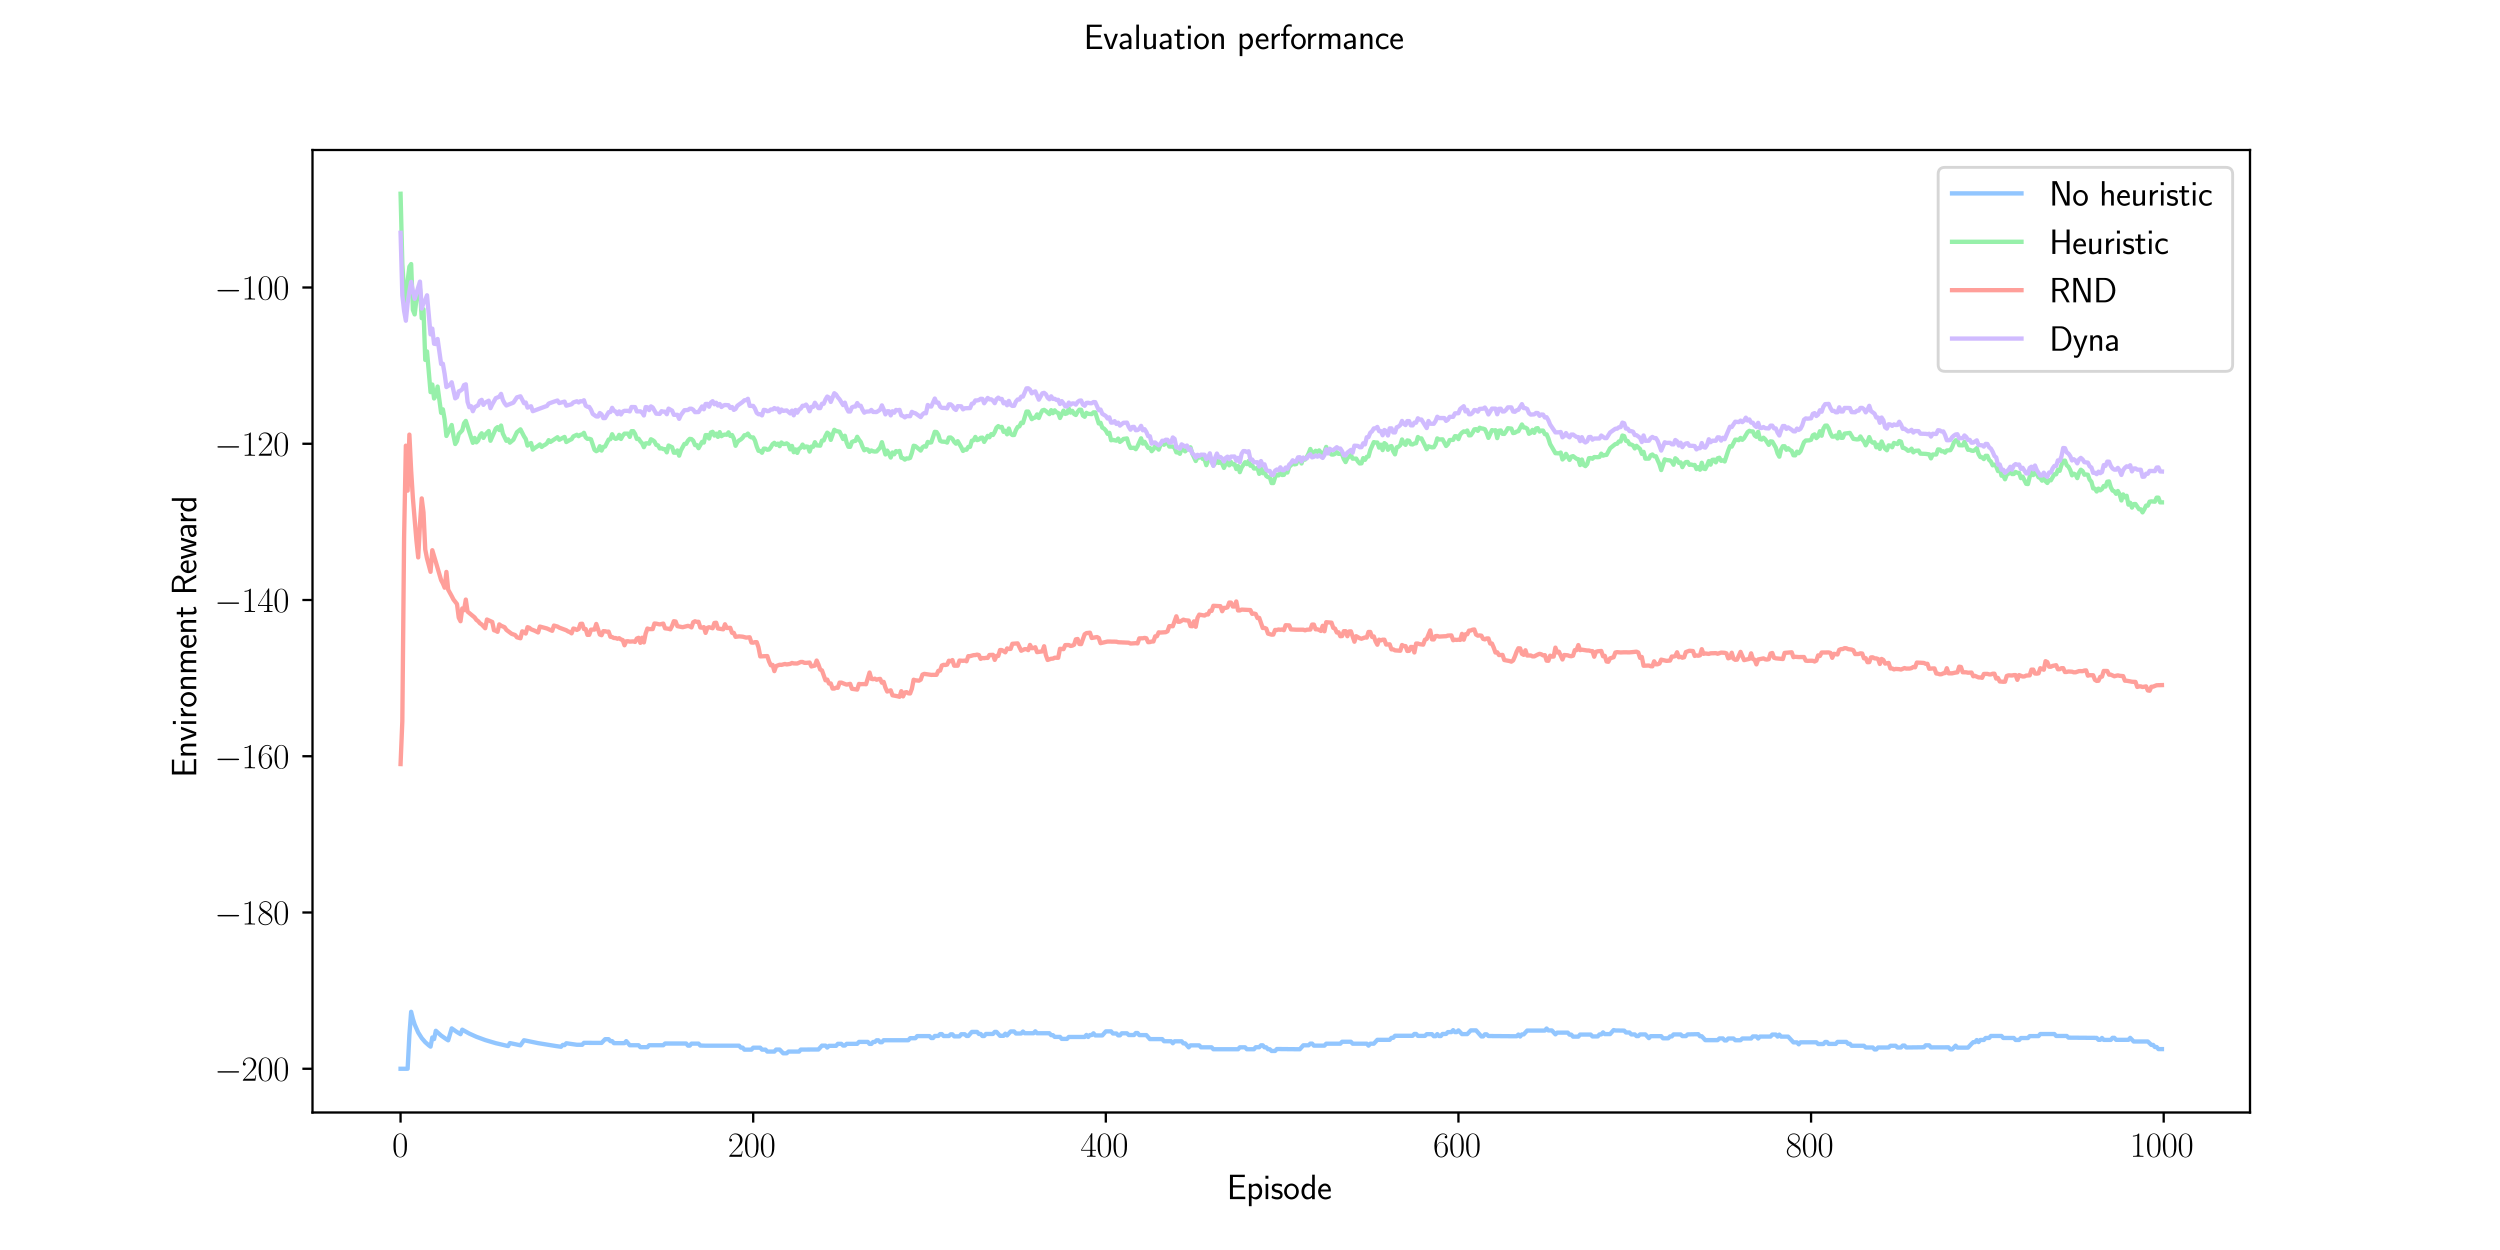 <?xml version="1.0" encoding="utf-8" standalone="no"?>
<!DOCTYPE svg PUBLIC "-//W3C//DTD SVG 1.1//EN"
  "http://www.w3.org/Graphics/SVG/1.1/DTD/svg11.dtd">
<svg xmlns:xlink="http://www.w3.org/1999/xlink" width="864pt" height="432pt" viewBox="0 0 864 432" xmlns="http://www.w3.org/2000/svg" version="1.1">
 <defs>
  <style type="text/css">*{stroke-linejoin: round; stroke-linecap: butt}</style>
 </defs>
 <g id="figure_1">
  <g id="patch_1">
   <path d="M 0 432 
L 864 432 
L 864 0 
L 0 0 
z
" style="fill: #ffffff"/>
  </g>
  <g id="axes_1">
   <g id="patch_2">
    <path d="M 108 384.48 
L 777.6 384.48 
L 777.6 51.84 
L 108 51.84 
z
" style="fill: #ffffff"/>
   </g>
   <g id="matplotlib.axis_1">
    <g id="xtick_1">
     <g id="line2d_1">
      <defs>
       <path id="m5e5fe0c7d1" d="M 0 0 
L 0 3.5 
" style="stroke: #000000; stroke-width: 0.8"/>
      </defs>
      <g>
       <use xlink:href="#m5e5fe0c7d1" x="138.436" y="384.48" style="stroke: #000000; stroke-width: 0.8"/>
      </g>
     </g>
     <g id="text_1">
      <!-- $\mathdefault{0}$ -->
      <g transform="translate(135.51 399.782) scale(0.12 -0.12)">
       <defs>
        <path id="CMR17-30" d="M 2688 2038 
C 2688 2430 2682 3099 2413 3613 
C 2176 4063 1798 4224 1466 4224 
C 1158 4224 768 4082 525 3620 
C 269 3137 243 2539 243 2038 
C 243 1671 250 1112 448 623 
C 723 -39 1216 -128 1466 -128 
C 1760 -128 2208 -7 2470 604 
C 2662 1048 2688 1568 2688 2038 
z
M 1466 -26 
C 1056 -26 813 328 723 816 
C 653 1196 653 1749 653 2109 
C 653 2604 653 3015 736 3407 
C 858 3954 1216 4121 1466 4121 
C 1728 4121 2067 3947 2189 3420 
C 2272 3054 2278 2623 2278 2109 
C 2278 1691 2278 1176 2202 797 
C 2067 96 1690 -26 1466 -26 
z
" transform="scale(0.016)"/>
       </defs>
       <use xlink:href="#CMR17-30" transform="scale(0.996)"/>
      </g>
     </g>
    </g>
    <g id="xtick_2">
     <g id="line2d_2">
      <g>
       <use xlink:href="#m5e5fe0c7d1" x="260.304" y="384.48" style="stroke: #000000; stroke-width: 0.8"/>
      </g>
     </g>
     <g id="text_2">
      <!-- $\mathdefault{200}$ -->
      <g transform="translate(251.524 399.782) scale(0.12 -0.12)">
       <defs>
        <path id="CMR17-32" d="M 2669 990 
L 2554 990 
C 2490 537 2438 460 2413 422 
C 2381 371 1920 371 1830 371 
L 602 371 
C 832 620 1280 1073 1824 1596 
C 2214 1966 2669 2400 2669 3033 
C 2669 3788 2067 4224 1395 4224 
C 691 4224 262 3603 262 3027 
C 262 2777 448 2745 525 2745 
C 589 2745 781 2783 781 3007 
C 781 3206 614 3264 525 3264 
C 486 3264 448 3257 422 3244 
C 544 3788 915 4057 1306 4057 
C 1862 4057 2227 3616 2227 3033 
C 2227 2477 1901 1998 1536 1583 
L 262 147 
L 262 0 
L 2515 0 
L 2669 990 
z
" transform="scale(0.016)"/>
       </defs>
       <use xlink:href="#CMR17-32" transform="scale(0.996)"/>
       <use xlink:href="#CMR17-30" transform="translate(45.69 0) scale(0.996)"/>
       <use xlink:href="#CMR17-30" transform="translate(91.381 0) scale(0.996)"/>
      </g>
     </g>
    </g>
    <g id="xtick_3">
     <g id="line2d_3">
      <g>
       <use xlink:href="#m5e5fe0c7d1" x="382.171" y="384.48" style="stroke: #000000; stroke-width: 0.8"/>
      </g>
     </g>
     <g id="text_3">
      <!-- $\mathdefault{400}$ -->
      <g transform="translate(373.392 399.782) scale(0.12 -0.12)">
       <defs>
        <path id="CMR17-34" d="M 2150 4147 
C 2150 4281 2144 4288 2029 4288 
L 128 1254 
L 128 1088 
L 1779 1088 
L 1779 460 
C 1779 230 1766 166 1318 166 
L 1197 166 
L 1197 0 
C 1402 12 1747 12 1965 12 
C 2182 12 2528 12 2733 0 
L 2733 166 
L 2611 166 
C 2163 166 2150 230 2150 460 
L 2150 1088 
L 2803 1088 
L 2803 1254 
L 2150 1254 
L 2150 4147 
z
M 1798 3723 
L 1798 1254 
L 256 1254 
L 1798 3723 
z
" transform="scale(0.016)"/>
       </defs>
       <use xlink:href="#CMR17-34" transform="scale(0.996)"/>
       <use xlink:href="#CMR17-30" transform="translate(45.69 0) scale(0.996)"/>
       <use xlink:href="#CMR17-30" transform="translate(91.381 0) scale(0.996)"/>
      </g>
     </g>
    </g>
    <g id="xtick_4">
     <g id="line2d_4">
      <g>
       <use xlink:href="#m5e5fe0c7d1" x="504.038" y="384.48" style="stroke: #000000; stroke-width: 0.8"/>
      </g>
     </g>
     <g id="text_4">
      <!-- $\mathdefault{600}$ -->
      <g transform="translate(495.259 399.782) scale(0.12 -0.12)">
       <defs>
        <path id="CMR17-36" d="M 678 2198 
C 678 3712 1395 4076 1811 4076 
C 1946 4076 2272 4049 2400 3782 
C 2298 3782 2106 3782 2106 3558 
C 2106 3385 2246 3328 2336 3328 
C 2394 3328 2566 3353 2566 3571 
C 2566 3987 2246 4224 1805 4224 
C 1043 4224 243 3411 243 2011 
C 243 257 966 -128 1478 -128 
C 2099 -128 2688 431 2688 1295 
C 2688 2101 2170 2688 1517 2688 
C 1126 2688 838 2430 678 1979 
L 678 2198 
z
M 1478 25 
C 691 25 691 1212 691 1450 
C 691 1914 909 2585 1504 2585 
C 1613 2585 1926 2585 2138 2140 
C 2253 1889 2253 1624 2253 1302 
C 2253 954 2253 696 2118 438 
C 1978 173 1773 25 1478 25 
z
" transform="scale(0.016)"/>
       </defs>
       <use xlink:href="#CMR17-36" transform="scale(0.996)"/>
       <use xlink:href="#CMR17-30" transform="translate(45.69 0) scale(0.996)"/>
       <use xlink:href="#CMR17-30" transform="translate(91.381 0) scale(0.996)"/>
      </g>
     </g>
    </g>
    <g id="xtick_5">
     <g id="line2d_5">
      <g>
       <use xlink:href="#m5e5fe0c7d1" x="625.906" y="384.48" style="stroke: #000000; stroke-width: 0.8"/>
      </g>
     </g>
     <g id="text_5">
      <!-- $\mathdefault{800}$ -->
      <g transform="translate(617.126 399.782) scale(0.12 -0.12)">
       <defs>
        <path id="CMR17-38" d="M 1741 2289 
C 2144 2494 2554 2803 2554 3298 
C 2554 3884 1990 4224 1472 4224 
C 890 4224 378 3800 378 3215 
C 378 3054 416 2777 666 2533 
C 730 2469 998 2276 1171 2154 
C 883 2006 211 1652 211 945 
C 211 282 838 -128 1459 -128 
C 2144 -128 2720 366 2720 1022 
C 2720 1607 2330 1877 2074 2051 
L 1741 2289 
z
M 902 2855 
C 851 2887 595 3086 595 3388 
C 595 3781 998 4076 1459 4076 
C 1965 4076 2336 3716 2336 3298 
C 2336 2700 1670 2359 1638 2359 
C 1632 2359 1626 2359 1574 2398 
L 902 2855 
z
M 2080 1536 
C 2176 1466 2483 1253 2483 861 
C 2483 385 2010 25 1472 25 
C 890 25 448 443 448 951 
C 448 1459 838 1884 1280 2083 
L 2080 1536 
z
" transform="scale(0.016)"/>
       </defs>
       <use xlink:href="#CMR17-38" transform="scale(0.996)"/>
       <use xlink:href="#CMR17-30" transform="translate(45.69 0) scale(0.996)"/>
       <use xlink:href="#CMR17-30" transform="translate(91.381 0) scale(0.996)"/>
      </g>
     </g>
    </g>
    <g id="xtick_6">
     <g id="line2d_6">
      <g>
       <use xlink:href="#m5e5fe0c7d1" x="747.773" y="384.48" style="stroke: #000000; stroke-width: 0.8"/>
      </g>
     </g>
     <g id="text_6">
      <!-- $\mathdefault{1000}$ -->
      <g transform="translate(736.067 399.782) scale(0.12 -0.12)">
       <defs>
        <path id="CMR17-31" d="M 1702 4083 
C 1702 4217 1696 4224 1606 4224 
C 1357 3927 979 3833 621 3820 
C 602 3820 570 3820 563 3808 
C 557 3795 557 3782 557 3648 
C 755 3648 1088 3686 1344 3839 
L 1344 467 
C 1344 243 1331 166 781 166 
L 589 166 
L 589 0 
C 896 6 1216 12 1523 12 
C 1830 12 2150 6 2458 0 
L 2458 166 
L 2266 166 
C 1715 166 1702 236 1702 467 
L 1702 4083 
z
" transform="scale(0.016)"/>
       </defs>
       <use xlink:href="#CMR17-31" transform="scale(0.996)"/>
       <use xlink:href="#CMR17-30" transform="translate(45.69 0) scale(0.996)"/>
       <use xlink:href="#CMR17-30" transform="translate(91.381 0) scale(0.996)"/>
       <use xlink:href="#CMR17-30" transform="translate(137.071 0) scale(0.996)"/>
      </g>
     </g>
    </g>
    <g id="text_7">
     <!-- Episode -->
     <g transform="translate(423.997 414.409) scale(0.12 -0.12)">
      <defs>
       <path id="CMSS17-45" d="M 1958 435 
C 1446 435 1216 435 1101 428 
L 1101 2105 
L 3085 2105 
L 3085 2496 
L 1101 2496 
L 1101 3993 
L 1926 3993 
C 2003 3993 2080 3987 2157 3987 
L 3251 3987 
L 3251 4403 
L 563 4403 
L 563 0 
L 3334 0 
L 3334 441 
L 1958 435 
z
" transform="scale(0.016)"/>
       <path id="CMSS17-70" d="M 966 275 
C 1178 70 1466 -64 1773 -64 
C 2368 -64 2880 553 2880 1382 
C 2880 2147 2496 2816 1946 2816 
C 1626 2816 1242 2700 954 2470 
L 954 2764 
L 480 2764 
L 480 -1280 
L 966 -1280 
L 966 275 
z
M 966 2088 
C 1018 2166 1235 2412 1587 2412 
C 2035 2412 2394 1946 2394 1382 
C 2394 741 1958 326 1530 326 
C 1402 326 1267 358 1139 468 
C 966 624 966 721 966 812 
L 966 2088 
z
" transform="scale(0.016)"/>
       <path id="CMSS17-69" d="M 979 4224 
L 442 4224 
L 442 3686 
L 979 3686 
L 979 4224 
z
M 947 2752 
L 474 2752 
L 474 0 
L 947 0 
L 947 2752 
z
" transform="scale(0.016)"/>
       <path id="CMSS17-73" d="M 2061 2623 
C 1683 2803 1389 2816 1197 2816 
C 742 2816 198 2655 198 2009 
C 198 1363 902 1222 1094 1183 
C 1389 1126 1715 1062 1715 742 
C 1715 339 1254 339 1171 339 
C 915 339 563 409 243 639 
L 166 211 
C 531 0 883 -64 1178 -64 
C 1965 -64 2163 416 2163 780 
C 2163 1094 1984 1305 1862 1401 
C 1651 1567 1574 1587 1050 1695 
C 960 1708 646 1779 646 2067 
C 646 2431 1050 2431 1139 2431 
C 1555 2431 1811 2303 1984 2207 
L 2061 2623 
z
" transform="scale(0.016)"/>
       <path id="CMSS17-6f" d="M 2829 1356 
C 2829 2175 2221 2816 1504 2816 
C 768 2816 173 2156 173 1356 
C 173 544 787 -64 1498 -64 
C 2227 -64 2829 563 2829 1356 
z
M 1504 339 
C 1050 339 659 710 659 1407 
C 659 2150 1114 2425 1498 2425 
C 1914 2425 2342 2124 2342 1407 
C 2342 684 1926 339 1504 339 
z
" transform="scale(0.016)"/>
       <path id="CMSS17-64" d="M 2611 4416 
L 2138 4416 
L 2138 2495 
C 1939 2662 1613 2816 1254 2816 
C 672 2816 211 2179 211 1375 
C 211 572 666 -64 1235 -64 
C 1677 -64 1971 172 2125 307 
L 2125 -13 
L 2611 -13 
L 2611 4416 
z
M 2125 851 
C 2125 760 2125 663 1926 488 
C 1798 378 1645 326 1498 326 
C 1152 326 698 585 698 1369 
C 698 2185 1210 2425 1562 2425 
C 1798 2425 1990 2308 2125 2114 
L 2125 851 
z
" transform="scale(0.016)"/>
       <path id="CMSS17-65" d="M 2502 1375 
C 2502 1587 2490 2001 2285 2347 
C 2061 2713 1696 2816 1421 2816 
C 755 2816 192 2184 192 1363 
C 192 579 774 -64 1510 -64 
C 1798 -64 2150 19 2470 249 
C 2470 275 2458 414 2451 421 
C 2451 433 2432 629 2432 655 
C 2125 408 1773 326 1517 326 
C 1107 326 666 667 646 1375 
L 2502 1375 
z
M 698 1728 
C 781 2086 1062 2425 1421 2425 
C 1517 2425 1965 2412 2080 1728 
L 698 1728 
z
" transform="scale(0.016)"/>
      </defs>
      <use xlink:href="#CMSS17-45" transform="scale(0.996)"/>
      <use xlink:href="#CMSS17-70" transform="translate(55.892 0) scale(0.996)"/>
      <use xlink:href="#CMSS17-69" transform="translate(104.097 0) scale(0.996)"/>
      <use xlink:href="#CMSS17-73" transform="translate(126.278 0) scale(0.996)"/>
      <use xlink:href="#CMSS17-6f" transform="translate(162.191 0) scale(0.996)"/>
      <use xlink:href="#CMSS17-64" transform="translate(211.637 0) scale(0.996)"/>
      <use xlink:href="#CMSS17-65" transform="translate(259.842 0) scale(0.996)"/>
     </g>
    </g>
   </g>
   <g id="matplotlib.axis_2">
    <g id="ytick_1">
     <g id="line2d_7">
      <defs>
       <path id="m46a08fc821" d="M 0 0 
L -3.5 0 
" style="stroke: #000000; stroke-width: 0.8"/>
      </defs>
      <g>
       <use xlink:href="#m46a08fc821" x="108" y="369.36" style="stroke: #000000; stroke-width: 0.8"/>
      </g>
     </g>
     <g id="text_8">
      <!-- $\mathdefault{−200}$ -->
      <g transform="translate(74.143 373.511) scale(0.12 -0.12)">
       <defs>
        <path id="CMSY10-0" d="M 4218 1472 
C 4326 1472 4442 1472 4442 1600 
C 4442 1728 4326 1728 4218 1728 
L 755 1728 
C 646 1728 531 1728 531 1600 
C 531 1472 646 1472 755 1472 
L 4218 1472 
z
" transform="scale(0.016)"/>
       </defs>
       <use xlink:href="#CMSY10-0" transform="scale(0.996)"/>
       <use xlink:href="#CMR17-32" transform="translate(77.487 0) scale(0.996)"/>
       <use xlink:href="#CMR17-30" transform="translate(123.178 0) scale(0.996)"/>
       <use xlink:href="#CMR17-30" transform="translate(168.868 0) scale(0.996)"/>
      </g>
     </g>
    </g>
    <g id="ytick_2">
     <g id="line2d_8">
      <g>
       <use xlink:href="#m46a08fc821" x="108" y="315.36" style="stroke: #000000; stroke-width: 0.8"/>
      </g>
     </g>
     <g id="text_9">
      <!-- $\mathdefault{−180}$ -->
      <g transform="translate(74.143 319.511) scale(0.12 -0.12)">
       <use xlink:href="#CMSY10-0" transform="scale(0.996)"/>
       <use xlink:href="#CMR17-31" transform="translate(77.487 0) scale(0.996)"/>
       <use xlink:href="#CMR17-38" transform="translate(123.178 0) scale(0.996)"/>
       <use xlink:href="#CMR17-30" transform="translate(168.868 0) scale(0.996)"/>
      </g>
     </g>
    </g>
    <g id="ytick_3">
     <g id="line2d_9">
      <g>
       <use xlink:href="#m46a08fc821" x="108" y="261.36" style="stroke: #000000; stroke-width: 0.8"/>
      </g>
     </g>
     <g id="text_10">
      <!-- $\mathdefault{−160}$ -->
      <g transform="translate(74.143 265.511) scale(0.12 -0.12)">
       <use xlink:href="#CMSY10-0" transform="scale(0.996)"/>
       <use xlink:href="#CMR17-31" transform="translate(77.487 0) scale(0.996)"/>
       <use xlink:href="#CMR17-36" transform="translate(123.178 0) scale(0.996)"/>
       <use xlink:href="#CMR17-30" transform="translate(168.868 0) scale(0.996)"/>
      </g>
     </g>
    </g>
    <g id="ytick_4">
     <g id="line2d_10">
      <g>
       <use xlink:href="#m46a08fc821" x="108" y="207.36" style="stroke: #000000; stroke-width: 0.8"/>
      </g>
     </g>
     <g id="text_11">
      <!-- $\mathdefault{−140}$ -->
      <g transform="translate(74.143 211.511) scale(0.12 -0.12)">
       <use xlink:href="#CMSY10-0" transform="scale(0.996)"/>
       <use xlink:href="#CMR17-31" transform="translate(77.487 0) scale(0.996)"/>
       <use xlink:href="#CMR17-34" transform="translate(123.178 0) scale(0.996)"/>
       <use xlink:href="#CMR17-30" transform="translate(168.868 0) scale(0.996)"/>
      </g>
     </g>
    </g>
    <g id="ytick_5">
     <g id="line2d_11">
      <g>
       <use xlink:href="#m46a08fc821" x="108" y="153.36" style="stroke: #000000; stroke-width: 0.8"/>
      </g>
     </g>
     <g id="text_12">
      <!-- $\mathdefault{−120}$ -->
      <g transform="translate(74.143 157.511) scale(0.12 -0.12)">
       <use xlink:href="#CMSY10-0" transform="scale(0.996)"/>
       <use xlink:href="#CMR17-31" transform="translate(77.487 0) scale(0.996)"/>
       <use xlink:href="#CMR17-32" transform="translate(123.178 0) scale(0.996)"/>
       <use xlink:href="#CMR17-30" transform="translate(168.868 0) scale(0.996)"/>
      </g>
     </g>
    </g>
    <g id="ytick_6">
     <g id="line2d_12">
      <g>
       <use xlink:href="#m46a08fc821" x="108" y="99.36" style="stroke: #000000; stroke-width: 0.8"/>
      </g>
     </g>
     <g id="text_13">
      <!-- $\mathdefault{−100}$ -->
      <g transform="translate(74.143 103.511) scale(0.12 -0.12)">
       <use xlink:href="#CMSY10-0" transform="scale(0.996)"/>
       <use xlink:href="#CMR17-31" transform="translate(77.487 0) scale(0.996)"/>
       <use xlink:href="#CMR17-30" transform="translate(123.178 0) scale(0.996)"/>
       <use xlink:href="#CMR17-30" transform="translate(168.868 0) scale(0.996)"/>
      </g>
     </g>
    </g>
    <g id="text_14">
     <!-- Environment Reward -->
     <g transform="translate(67.818 268.734) rotate(-90) scale(0.12 -0.12)">
      <defs>
       <path id="CMSS17-6e" d="M 2618 1878 
C 2618 2283 2522 2816 1798 2816 
C 1389 2816 1120 2604 941 2386 
L 941 2783 
L 474 2783 
L 474 0 
L 960 0 
L 960 1556 
C 960 1962 1114 2425 1549 2425 
C 2112 2425 2131 2045 2131 1826 
L 2131 0 
L 2618 0 
L 2618 1878 
z
" transform="scale(0.016)"/>
       <path id="CMSS17-76" d="M 2675 2752 
L 2176 2752 
L 1747 1555 
C 1613 1164 1421 627 1389 352 
L 1382 352 
C 1370 467 1318 633 1286 748 
C 1248 889 1197 1056 1158 1171 
L 595 2752 
L 83 2752 
L 1094 0 
L 1664 0 
L 2675 2752 
z
" transform="scale(0.016)"/>
       <path id="CMSS17-72" d="M 954 1369 
C 954 1974 1395 2379 1958 2392 
L 1958 2816 
C 1549 2809 1165 2604 934 2270 
L 934 2783 
L 480 2783 
L 480 0 
L 954 0 
L 954 1369 
z
" transform="scale(0.016)"/>
       <path id="CMSS17-6d" d="M 4288 1878 
C 4288 2309 4179 2816 3462 2816 
C 2982 2816 2694 2515 2566 2328 
C 2451 2668 2182 2816 1798 2816 
C 1363 2816 1088 2566 941 2386 
L 941 2783 
L 474 2783 
L 474 0 
L 960 0 
L 960 1556 
C 960 1936 1101 2425 1555 2425 
C 2138 2425 2138 2013 2138 1826 
L 2138 0 
L 2624 0 
L 2624 1556 
C 2624 1936 2765 2425 3219 2425 
C 3802 2425 3802 2013 3802 1826 
L 3802 0 
L 4288 0 
L 4288 1878 
z
" transform="scale(0.016)"/>
       <path id="CMSS17-74" d="M 1069 2380 
L 1901 2380 
L 1901 2752 
L 1069 2752 
L 1069 3520 
L 614 3520 
L 614 2752 
L 109 2752 
L 109 2380 
L 602 2380 
L 602 751 
C 602 384 685 -64 1107 -64 
C 1427 -64 1722 25 2003 172 
L 1901 551 
C 1747 416 1562 339 1363 339 
C 1082 339 1069 699 1069 860 
L 1069 2380 
z
" transform="scale(0.016)"/>
       <path id="CMSS17-52" d="M 2522 2099 
L 2534 2105 
C 3533 2450 3539 3125 3539 3244 
C 3539 3838 2925 4416 2003 4416 
L 570 4416 
L 570 0 
L 1094 0 
L 1094 2041 
L 2035 2041 
L 3168 0 
L 3706 0 
L 2522 2099 
z
M 1094 2432 
L 1094 4057 
L 1933 4057 
C 2746 4057 3034 3607 3034 3244 
C 3034 2907 2778 2432 1933 2432 
L 1094 2432 
z
" transform="scale(0.016)"/>
       <path id="CMSS17-77" d="M 4013 2752 
L 3526 2752 
L 3187 1600 
C 3117 1356 2918 684 2893 371 
L 2886 371 
C 2874 563 2765 1024 2586 1632 
L 2259 2752 
L 1818 2752 
L 1498 1657 
C 1338 1100 1216 627 1203 371 
L 1197 371 
C 1171 748 909 1632 870 1772 
L 582 2752 
L 83 2752 
L 915 0 
L 1402 0 
C 1734 1100 1990 1952 2010 2380 
C 2022 2169 2131 1715 2195 1491 
L 2618 0 
L 3181 0 
L 4013 2752 
z
" transform="scale(0.016)"/>
       <path id="CMSS17-61" d="M 2406 1789 
C 2406 2399 1978 2816 1402 2816 
C 1120 2816 813 2764 461 2559 
L 499 2133 
C 659 2250 934 2438 1395 2438 
C 1722 2438 1920 2185 1920 1782 
L 1920 1536 
C 896 1504 256 1209 256 711 
C 256 452 416 -64 947 -64 
C 1043 -64 1562 -52 1933 224 
L 1933 -13 
L 2406 -13 
L 2406 1789 
z
M 1920 824 
C 1920 711 1920 559 1728 446 
C 1562 339 1350 326 1261 326 
C 941 326 723 503 723 723 
C 723 1165 1722 1209 1920 1216 
L 1920 824 
z
" transform="scale(0.016)"/>
      </defs>
      <use xlink:href="#CMSS17-45" transform="scale(0.996)"/>
      <use xlink:href="#CMSS17-6e" transform="translate(55.892 0) scale(0.996)"/>
      <use xlink:href="#CMSS17-76" transform="translate(104.097 0) scale(0.996)"/>
      <use xlink:href="#CMSS17-69" transform="translate(147.097 0) scale(0.996)"/>
      <use xlink:href="#CMSS17-72" transform="translate(169.278 0) scale(0.996)"/>
      <use xlink:href="#CMSS17-6f" transform="translate(201.188 0) scale(0.996)"/>
      <use xlink:href="#CMSS17-6e" transform="translate(248.031 0) scale(0.996)"/>
      <use xlink:href="#CMSS17-6d" transform="translate(296.236 0) scale(0.996)"/>
      <use xlink:href="#CMSS17-65" transform="translate(370.465 0) scale(0.996)"/>
      <use xlink:href="#CMSS17-6e" transform="translate(412.104 0) scale(0.996)"/>
      <use xlink:href="#CMSS17-74" transform="translate(460.309 0) scale(0.996)"/>
      <use xlink:href="#CMSS17-52" transform="translate(525.37 0) scale(0.996)"/>
      <use xlink:href="#CMSS17-65" transform="translate(585.786 0) scale(0.996)"/>
      <use xlink:href="#CMSS17-77" transform="translate(627.425 0) scale(0.996)"/>
      <use xlink:href="#CMSS17-61" transform="translate(688.642 0) scale(0.996)"/>
      <use xlink:href="#CMSS17-72" transform="translate(730.961 0) scale(0.996)"/>
      <use xlink:href="#CMSS17-64" transform="translate(762.871 0) scale(0.996)"/>
     </g>
    </g>
   </g>
   <g id="line2d_13">
    <path d="M 138.436 369.36 
L 140.874 369.36 
L 141.483 357.66 
L 142.092 349.689 
L 142.702 352.147 
L 143.311 354.06 
L 144.53 356.842 
L 145.748 358.768 
L 146.967 360.18 
L 148.186 361.26 
L 148.795 361.71 
L 149.404 358.56 
L 150.014 359.1 
L 150.623 356.246 
L 152.451 357.885 
L 154.279 359.16 
L 154.888 359.524 
L 156.107 355.41 
L 157.935 356.678 
L 159.154 357.403 
L 159.763 355.86 
L 162.2 357.21 
L 164.638 358.315 
L 167.685 359.442 
L 171.341 360.524 
L 175.606 361.521 
L 176.215 360.489 
L 179.871 361.26 
L 181.09 359.511 
L 185.965 360.508 
L 192.058 361.503 
L 193.886 361.759 
L 194.495 361.115 
L 195.105 361.203 
L 195.714 360.549 
L 199.37 361.073 
L 201.198 361.073 
L 201.807 360.405 
L 207.901 360.431 
L 209.119 359.148 
L 210.338 359.148 
L 210.947 359.816 
L 211.557 359.816 
L 212.166 360.511 
L 215.822 360.511 
L 216.431 359.816 
L 217.65 361.233 
L 220.697 361.233 
L 221.306 361.902 
L 223.743 361.902 
L 224.353 361.233 
L 229.228 361.233 
L 229.837 360.645 
L 237.149 360.645 
L 237.758 361.367 
L 238.368 361.367 
L 238.977 360.672 
L 241.414 360.672 
L 242.024 361.34 
L 243.852 361.394 
L 255.429 361.394 
L 256.038 362.062 
L 256.648 362.062 
L 257.257 362.757 
L 259.694 362.757 
L 260.304 362.089 
L 262.741 362.089 
L 263.35 362.757 
L 264.569 362.757 
L 265.178 363.425 
L 267.616 363.425 
L 268.225 362.73 
L 269.444 362.73 
L 270.662 364.013 
L 271.881 364.013 
L 272.49 363.425 
L 276.146 363.425 
L 276.756 362.73 
L 282.849 362.704 
L 284.068 361.367 
L 285.286 361.367 
L 285.896 362.035 
L 286.505 361.447 
L 288.943 361.447 
L 289.552 360.752 
L 290.771 360.752 
L 291.38 361.34 
L 291.989 361.34 
L 292.599 360.752 
L 296.255 360.752 
L 296.864 360.084 
L 299.911 360.084 
L 300.52 360.779 
L 301.129 360.779 
L 301.739 360.11 
L 302.348 360.11 
L 302.957 359.522 
L 303.567 359.522 
L 304.176 360.191 
L 304.785 360.191 
L 305.395 359.496 
L 313.925 359.496 
L 314.535 358.801 
L 316.363 358.801 
L 316.972 358.079 
L 321.237 358.079 
L 321.847 358.747 
L 322.456 358.747 
L 323.065 358.025 
L 324.284 358.025 
L 324.893 357.384 
L 325.503 357.384 
L 326.112 358.052 
L 327.94 358.052 
L 328.549 357.464 
L 329.159 357.464 
L 329.768 358.159 
L 331.596 358.159 
L 332.205 357.437 
L 333.424 357.437 
L 334.033 358.025 
L 334.643 358.025 
L 335.861 356.635 
L 337.689 356.635 
L 338.299 357.33 
L 338.908 357.33 
L 339.517 358.052 
L 340.127 358.052 
L 340.736 357.33 
L 343.173 357.33 
L 343.783 356.635 
L 344.392 356.635 
L 345.611 357.972 
L 346.829 357.972 
L 347.439 357.25 
L 348.048 357.838 
L 349.267 356.475 
L 350.486 356.475 
L 351.095 357.17 
L 352.923 357.17 
L 353.532 356.502 
L 354.142 357.09 
L 357.188 357.09 
L 357.798 356.421 
L 358.407 357.09 
L 362.672 357.09 
L 363.282 357.758 
L 363.891 357.758 
L 364.5 358.346 
L 366.328 358.346 
L 366.938 359.041 
L 368.766 359.041 
L 369.375 358.373 
L 374.859 358.373 
L 375.468 357.678 
L 376.078 358.373 
L 376.687 357.705 
L 377.296 357.705 
L 377.906 357.116 
L 378.515 357.838 
L 380.952 357.838 
L 382.171 356.448 
L 383.999 356.448 
L 384.608 357.17 
L 385.827 357.17 
L 386.436 357.811 
L 387.046 357.811 
L 387.655 357.116 
L 389.483 357.116 
L 390.092 357.705 
L 391.92 357.705 
L 392.53 357.01 
L 393.139 357.01 
L 393.748 357.731 
L 396.186 357.731 
L 397.404 359.121 
L 401.67 359.121 
L 402.279 359.843 
L 404.716 359.843 
L 405.326 360.538 
L 405.935 359.87 
L 408.372 359.87 
L 408.982 360.592 
L 409.591 360.592 
L 410.81 361.955 
L 411.419 361.287 
L 414.466 361.287 
L 415.075 361.955 
L 418.731 361.955 
L 419.341 362.623 
L 427.871 362.623 
L 428.481 361.955 
L 430.309 361.955 
L 430.918 362.623 
L 433.355 362.623 
L 433.965 361.928 
L 435.183 361.928 
L 435.793 361.26 
L 436.402 361.26 
L 437.011 361.955 
L 437.621 361.955 
L 438.23 362.623 
L 438.839 362.623 
L 439.449 363.211 
L 440.667 363.211 
L 441.277 362.543 
L 449.198 362.623 
L 450.417 361.26 
L 452.245 361.26 
L 452.854 360.672 
L 453.463 360.672 
L 454.073 361.367 
L 457.729 361.367 
L 458.338 360.699 
L 463.213 360.699 
L 463.822 360.03 
L 466.869 360.03 
L 467.478 360.699 
L 472.353 360.699 
L 472.962 361.367 
L 473.571 360.699 
L 474.79 360.699 
L 476.009 359.362 
L 480.274 359.362 
L 480.884 358.667 
L 481.493 358.667 
L 482.102 357.972 
L 488.196 357.972 
L 488.805 357.33 
L 489.414 357.33 
L 490.024 357.999 
L 492.461 357.999 
L 493.07 357.41 
L 494.898 357.41 
L 495.508 358.106 
L 496.117 358.106 
L 496.726 357.384 
L 497.336 358.052 
L 497.945 358.052 
L 498.554 357.33 
L 499.773 357.33 
L 500.382 356.689 
L 501.601 356.689 
L 502.21 356.02 
L 502.82 356.689 
L 503.429 356.689 
L 504.038 356.101 
L 505.257 357.384 
L 507.085 357.384 
L 508.304 356.101 
L 510.132 356.101 
L 511.96 358.186 
L 512.569 358.186 
L 513.178 357.464 
L 513.788 357.464 
L 514.397 358.052 
L 524.146 358.132 
L 524.756 357.544 
L 525.365 358.212 
L 525.974 357.491 
L 526.584 357.491 
L 527.802 356.154 
L 533.896 356.154 
L 534.505 355.459 
L 535.114 356.127 
L 536.333 356.127 
L 537.552 357.464 
L 538.161 356.876 
L 541.817 356.876 
L 542.427 357.571 
L 543.036 357.571 
L 543.645 358.266 
L 545.473 358.266 
L 546.083 357.544 
L 549.739 357.544 
L 550.348 358.186 
L 552.176 358.186 
L 552.785 357.491 
L 553.395 357.491 
L 554.004 356.796 
L 554.613 357.384 
L 556.441 357.384 
L 557.66 355.994 
L 558.269 356.127 
L 561.316 356.181 
L 561.925 356.822 
L 563.144 356.822 
L 563.753 357.491 
L 564.972 357.491 
L 565.581 358.079 
L 566.191 358.079 
L 566.8 357.491 
L 568.628 357.491 
L 569.847 358.774 
L 570.456 358.106 
L 574.112 358.106 
L 574.721 358.827 
L 576.549 358.827 
L 577.159 358.186 
L 577.768 358.186 
L 578.377 357.491 
L 580.815 357.491 
L 581.424 358.079 
L 582.643 358.079 
L 583.252 357.491 
L 586.908 357.41 
L 587.517 358.132 
L 588.127 358.132 
L 589.345 359.469 
L 593.611 359.469 
L 594.22 358.881 
L 595.439 358.881 
L 596.048 359.576 
L 596.657 359.576 
L 597.267 358.908 
L 599.095 358.908 
L 599.704 359.496 
L 601.532 359.496 
L 602.142 358.908 
L 605.188 358.908 
L 605.798 358.186 
L 607.016 358.186 
L 607.626 358.908 
L 608.235 358.239 
L 611.891 358.239 
L 612.5 357.544 
L 613.719 357.544 
L 614.328 358.239 
L 614.938 357.571 
L 615.547 358.266 
L 617.984 358.266 
L 619.812 360.244 
L 621.031 360.244 
L 621.64 360.912 
L 622.25 360.217 
L 627.734 360.217 
L 628.343 360.806 
L 630.171 360.806 
L 630.78 360.11 
L 631.39 360.11 
L 631.999 360.779 
L 634.436 360.779 
L 635.046 360.084 
L 638.092 360.084 
L 638.702 360.725 
L 639.311 360.725 
L 639.92 361.42 
L 644.186 361.42 
L 644.795 362.009 
L 647.232 362.009 
L 647.842 362.677 
L 648.451 362.677 
L 649.06 362.009 
L 652.716 362.009 
L 653.326 361.42 
L 655.154 361.42 
L 655.763 362.009 
L 656.982 362.009 
L 657.591 361.34 
L 658.2 361.34 
L 658.81 362.009 
L 664.903 361.928 
L 665.513 361.26 
L 666.731 361.26 
L 667.341 361.982 
L 673.434 361.955 
L 674.043 362.65 
L 674.653 362.65 
L 675.871 361.394 
L 676.481 362.062 
L 680.137 362.062 
L 681.355 360.752 
L 681.965 360.164 
L 682.574 360.164 
L 683.183 359.442 
L 683.793 360.137 
L 684.402 359.415 
L 685.621 359.415 
L 686.23 358.72 
L 687.449 358.72 
L 688.058 358.025 
L 691.714 358.025 
L 692.323 358.72 
L 695.979 358.72 
L 696.589 359.415 
L 697.807 359.415 
L 698.417 358.747 
L 700.854 358.747 
L 701.463 358.079 
L 704.51 358.079 
L 705.119 357.357 
L 709.994 357.357 
L 710.603 358.025 
L 714.259 358.025 
L 714.869 358.613 
L 724.618 358.694 
L 725.228 359.362 
L 725.837 359.362 
L 726.446 358.72 
L 727.056 359.389 
L 729.493 359.389 
L 730.102 358.667 
L 730.712 358.667 
L 731.321 359.362 
L 735.586 359.362 
L 736.196 358.694 
L 737.414 359.95 
L 742.289 359.95 
L 743.508 361.126 
L 744.117 361.126 
L 744.726 361.848 
L 745.336 361.848 
L 745.945 362.57 
L 747.164 362.57 
L 747.164 362.57 
" clip-path="url(#pba1a0bc07a)" style="fill: none; stroke: #92c6ff; stroke-width: 1.5; stroke-linecap: square"/>
   </g>
   <g id="line2d_14">
    <path d="M 138.436 66.96 
L 139.046 91.26 
L 139.655 101.16 
L 140.264 104.76 
L 140.874 97.2 
L 141.483 92.16 
L 142.092 91.26 
L 142.702 107.123 
L 143.311 108.66 
L 143.92 103.41 
L 144.53 100.587 
L 145.139 99.81 
L 145.748 109.952 
L 146.358 106.881 
L 146.967 124.38 
L 147.576 121.466 
L 148.795 135.51 
L 149.404 132.897 
L 150.014 137.7 
L 150.623 136.774 
L 151.232 133.601 
L 152.451 142.673 
L 153.06 141.48 
L 153.67 144.948 
L 154.279 150.66 
L 156.107 146.88 
L 156.716 150.573 
L 157.326 153.444 
L 157.935 152.46 
L 158.544 150.025 
L 159.763 148.71 
L 160.372 146.282 
L 160.982 145.473 
L 162.81 151.187 
L 163.419 153.039 
L 164.029 151.351 
L 164.638 152.869 
L 165.247 152.28 
L 165.857 150.484 
L 166.466 149.741 
L 167.075 151.335 
L 167.685 150.219 
L 168.903 148.966 
L 169.513 152.322 
L 170.731 149.56 
L 171.341 148.107 
L 171.95 147.623 
L 172.559 148.623 
L 173.169 147.076 
L 173.778 149.836 
L 174.997 152.342 
L 175.606 151.836 
L 176.215 152.974 
L 177.434 151.948 
L 178.653 149.37 
L 179.871 148.39 
L 181.09 150.774 
L 181.699 151.71 
L 182.309 153.989 
L 182.918 153.469 
L 183.527 153.108 
L 184.137 155.385 
L 184.746 154.868 
L 185.965 154.078 
L 186.574 153.596 
L 187.183 154.46 
L 187.793 153.986 
L 188.402 153.685 
L 189.011 153.231 
L 189.621 152.121 
L 190.23 152.732 
L 192.667 151.11 
L 193.277 151.995 
L 194.495 151.328 
L 195.105 151.005 
L 195.714 152.763 
L 196.933 152.052 
L 197.542 151.79 
L 198.151 150.824 
L 199.37 150.259 
L 199.979 150.74 
L 200.589 150.259 
L 201.198 150.179 
L 201.807 149.591 
L 202.417 151.168 
L 203.026 151.676 
L 203.635 151.622 
L 204.245 151.836 
L 205.463 155.472 
L 206.073 155.926 
L 206.682 155.579 
L 207.291 154.215 
L 207.901 155.712 
L 208.51 154.456 
L 209.119 154.322 
L 210.338 151.916 
L 210.947 151.783 
L 211.557 150.072 
L 212.166 151.275 
L 212.775 151.676 
L 213.385 151.462 
L 213.994 150.286 
L 214.603 151.703 
L 215.213 150.58 
L 215.822 149.858 
L 217.041 149.858 
L 217.65 150.981 
L 218.259 149.003 
L 218.869 149.003 
L 219.478 149.965 
L 220.087 151.703 
L 220.697 151.622 
L 221.306 152.531 
L 221.915 153.2 
L 222.525 154.536 
L 223.134 153.226 
L 223.743 153.2 
L 224.353 153.333 
L 224.962 151.81 
L 225.571 152.13 
L 226.181 152.585 
L 226.79 153.761 
L 227.4 153.921 
L 228.009 154.991 
L 228.618 154.91 
L 229.228 155.205 
L 229.837 155.231 
L 230.446 156.327 
L 231.056 153.975 
L 232.274 154.563 
L 232.884 156.461 
L 233.493 156.461 
L 234.102 155.686 
L 234.712 157.477 
L 235.321 155.659 
L 236.54 153.413 
L 237.149 153.387 
L 237.758 152.291 
L 238.368 151.676 
L 238.977 151.756 
L 239.586 152.317 
L 240.196 153.814 
L 240.805 153.814 
L 241.414 154.884 
L 242.633 152.718 
L 243.242 152.959 
L 243.852 150.366 
L 244.461 150.366 
L 245.07 151.542 
L 245.68 149.457 
L 246.289 149.243 
L 246.898 150.526 
L 247.508 149.885 
L 248.117 150.981 
L 248.726 149.35 
L 249.336 150.74 
L 249.945 150.339 
L 250.554 150.179 
L 251.164 150.259 
L 251.773 149.43 
L 252.382 150.66 
L 252.992 150.339 
L 253.601 151.569 
L 254.21 154.055 
L 254.82 152.799 
L 255.429 152.21 
L 256.038 151.863 
L 256.648 151.302 
L 257.257 150.419 
L 257.866 150.393 
L 258.476 149.858 
L 259.085 150.82 
L 259.694 151.168 
L 260.304 151.168 
L 260.913 152.264 
L 261.522 154.296 
L 262.132 155.793 
L 262.741 155.873 
L 263.35 156.461 
L 263.96 155.044 
L 264.569 155.071 
L 265.178 155.445 
L 265.788 155.338 
L 266.397 154.563 
L 267.006 153.494 
L 267.616 153.039 
L 268.225 153.734 
L 268.834 153.333 
L 269.444 154.189 
L 270.053 152.932 
L 270.662 153.44 
L 271.272 153.44 
L 271.881 153.226 
L 272.49 153.654 
L 273.1 155.311 
L 273.709 154.109 
L 274.318 156.274 
L 274.928 155.311 
L 275.537 156.514 
L 276.146 155.098 
L 276.756 154.723 
L 277.365 153.654 
L 277.974 154.697 
L 278.584 154.296 
L 279.193 154.403 
L 279.802 156.06 
L 280.412 154.349 
L 281.021 154.403 
L 281.63 152.825 
L 282.24 153.921 
L 283.458 154.028 
L 284.068 152.264 
L 284.677 152.21 
L 285.286 150.687 
L 285.896 149.537 
L 286.505 149.992 
L 287.114 152.023 
L 288.333 148.548 
L 288.943 148.949 
L 290.161 149.216 
L 291.38 151.729 
L 291.989 150.607 
L 292.599 152.986 
L 293.208 154.403 
L 293.817 154.429 
L 294.427 152.745 
L 295.036 152.478 
L 295.645 152.371 
L 296.255 150.954 
L 296.864 151.97 
L 297.473 152.745 
L 298.083 154.376 
L 298.692 155.606 
L 299.301 155.231 
L 299.911 155.365 
L 300.52 156.14 
L 301.129 155.686 
L 301.739 155.953 
L 302.348 156.06 
L 302.957 156.007 
L 304.176 154.67 
L 304.785 152.825 
L 306.004 157.049 
L 306.613 155.739 
L 307.223 156.809 
L 307.832 158.118 
L 308.441 156.381 
L 309.051 156.996 
L 309.66 155.9 
L 310.269 156.113 
L 310.879 155.846 
L 311.488 158.172 
L 312.097 158.332 
L 312.707 158.84 
L 313.316 158.412 
L 313.925 158.466 
L 314.535 158.252 
L 315.144 156.541 
L 315.753 154.055 
L 316.363 154.189 
L 318.191 155.712 
L 318.8 154.616 
L 319.409 154.215 
L 320.019 154.376 
L 320.628 152.745 
L 321.237 152.986 
L 321.847 152.879 
L 323.065 149.243 
L 323.675 149.323 
L 324.284 150.286 
L 324.893 152.291 
L 325.503 152.611 
L 326.721 152.692 
L 327.331 152.959 
L 327.94 151.221 
L 328.549 151.195 
L 329.159 151.676 
L 329.768 152.718 
L 330.377 153.333 
L 330.987 152.478 
L 332.205 154.563 
L 332.815 155.846 
L 333.424 155.392 
L 334.033 155.418 
L 334.643 154.456 
L 335.252 154.429 
L 335.861 152.317 
L 336.471 152.157 
L 337.08 151.008 
L 337.689 152.104 
L 338.299 151.916 
L 338.908 151.302 
L 339.517 151.248 
L 340.127 152.718 
L 341.345 150.633 
L 341.955 151.114 
L 342.564 150.045 
L 343.173 150.339 
L 343.783 149.297 
L 344.392 147.8 
L 345.001 147.265 
L 345.611 147.693 
L 346.22 147.532 
L 346.829 149.243 
L 347.439 148.896 
L 348.048 150.099 
L 348.657 148.094 
L 349.267 149.858 
L 349.876 150.339 
L 350.486 150.339 
L 351.095 148.655 
L 351.704 147.559 
L 352.314 147.345 
L 352.923 146.089 
L 353.532 146.196 
L 354.751 142.239 
L 355.36 142.239 
L 356.579 144.859 
L 357.188 144.458 
L 357.798 144.271 
L 358.407 143.228 
L 359.016 144.458 
L 359.626 142.988 
L 360.235 141.838 
L 360.844 141.651 
L 361.454 142.052 
L 362.672 143.121 
L 363.282 141.758 
L 363.891 142.774 
L 364.5 141.811 
L 365.11 142.507 
L 365.719 142.72 
L 366.328 144.458 
L 367.547 141.918 
L 368.156 143.041 
L 368.766 142.854 
L 369.375 141.17 
L 369.984 142.587 
L 370.594 141.999 
L 371.203 143.068 
L 371.812 143.415 
L 372.422 142.346 
L 373.031 141.598 
L 373.64 141.624 
L 374.25 143.603 
L 374.859 144.03 
L 375.468 142.694 
L 376.078 143.014 
L 377.296 143.121 
L 377.906 142.507 
L 378.515 142.507 
L 379.734 146.356 
L 380.343 146.115 
L 380.952 147.8 
L 381.562 148.12 
L 382.171 148.789 
L 382.78 149.938 
L 383.39 149.591 
L 383.999 152.157 
L 384.608 152.023 
L 385.827 152.291 
L 386.436 151.569 
L 387.046 152.718 
L 387.655 152.291 
L 388.264 151.703 
L 389.483 151.515 
L 390.092 153.547 
L 390.702 154.804 
L 391.92 154.75 
L 392.53 155.231 
L 393.139 154.215 
L 394.358 151.489 
L 394.967 153.307 
L 395.576 152.692 
L 396.795 154.777 
L 397.404 154.804 
L 398.014 155.926 
L 398.623 155.258 
L 399.232 154.162 
L 399.842 154.697 
L 400.451 155.392 
L 401.06 153.761 
L 401.67 152.745 
L 402.279 153.708 
L 402.888 153.039 
L 403.498 153.012 
L 404.107 154.322 
L 405.326 154.322 
L 405.935 154.83 
L 406.544 156.327 
L 407.154 156.354 
L 407.763 156.835 
L 408.372 154.964 
L 409.591 155.98 
L 410.2 155.392 
L 411.419 154.59 
L 412.029 156.675 
L 413.247 159.321 
L 413.857 158.065 
L 414.466 158.145 
L 415.075 157.584 
L 415.685 158.626 
L 416.294 158.733 
L 416.903 160.765 
L 418.122 157.637 
L 419.341 160.792 
L 419.95 160.15 
L 420.559 158.038 
L 421.169 159.99 
L 421.778 159.696 
L 422.387 160.284 
L 422.997 161.701 
L 423.606 160.257 
L 424.215 159.669 
L 424.825 160.818 
L 425.434 159.669 
L 426.043 160.498 
L 426.653 160.364 
L 427.262 162.102 
L 427.871 161.059 
L 428.481 163.171 
L 429.09 161.594 
L 430.309 159.749 
L 430.918 160.391 
L 431.527 159.321 
L 432.137 160.952 
L 432.746 160.765 
L 433.355 161.914 
L 433.965 161.914 
L 434.574 161.701 
L 435.183 163.759 
L 435.793 161.487 
L 436.402 163.518 
L 437.011 163.144 
L 437.621 164.508 
L 438.23 164.909 
L 438.839 164.935 
L 439.449 166.94 
L 440.058 166.94 
L 440.667 164.962 
L 441.277 164.08 
L 441.886 164.294 
L 442.495 163.064 
L 443.105 164.16 
L 443.714 164.107 
L 444.323 162.957 
L 444.933 163.305 
L 445.542 161.326 
L 446.151 160.818 
L 446.761 159.642 
L 447.37 160.498 
L 447.979 160.364 
L 448.589 158.733 
L 449.198 158.466 
L 449.807 160.177 
L 450.417 158.279 
L 451.026 158.84 
L 451.635 157.931 
L 452.245 156.728 
L 452.854 155.178 
L 453.463 156.514 
L 454.073 156.381 
L 454.682 155.793 
L 455.291 156.167 
L 455.901 155.659 
L 457.119 157.156 
L 457.729 156.113 
L 458.338 154.456 
L 458.947 156.461 
L 459.557 156.514 
L 460.166 157.076 
L 460.775 157.103 
L 461.385 156.835 
L 461.994 156.274 
L 462.603 156.862 
L 463.213 156.809 
L 463.822 157.022 
L 464.431 158.68 
L 465.041 159.696 
L 465.65 158.359 
L 466.869 157.236 
L 467.478 158.519 
L 468.697 158.493 
L 469.306 159.482 
L 469.915 160.177 
L 470.525 160.123 
L 471.134 158.332 
L 471.743 158.92 
L 472.353 157.878 
L 472.962 157.744 
L 473.571 155.552 
L 474.79 152.799 
L 475.4 152.932 
L 476.009 152.932 
L 476.618 154.697 
L 477.228 153.681 
L 477.837 155.552 
L 478.446 153.146 
L 479.056 153.601 
L 479.665 155.445 
L 480.274 154.376 
L 480.884 154.162 
L 481.493 155.953 
L 482.102 157.022 
L 482.712 154.59 
L 483.321 154.403 
L 483.93 153.841 
L 484.54 151.89 
L 485.149 153.173 
L 485.758 153.734 
L 486.368 152.21 
L 486.977 152.344 
L 487.586 153.52 
L 488.196 153.601 
L 488.805 153.253 
L 489.414 153.173 
L 490.024 151.034 
L 490.633 151.542 
L 491.242 151.515 
L 492.461 153.948 
L 493.07 155.258 
L 493.68 154.242 
L 494.898 154.616 
L 495.508 154.563 
L 496.117 153.574 
L 496.726 151.515 
L 497.336 151.89 
L 498.554 151.836 
L 499.773 154.135 
L 500.382 153.52 
L 500.992 152.077 
L 502.21 152.023 
L 502.82 150.74 
L 503.429 150.767 
L 504.038 151.756 
L 504.648 150.206 
L 505.257 149.537 
L 505.866 149.083 
L 506.476 149.243 
L 507.085 148.789 
L 507.694 150.473 
L 508.304 150.419 
L 508.913 149.537 
L 509.522 148.388 
L 510.132 148.308 
L 510.741 148.896 
L 511.35 147.826 
L 511.96 148.067 
L 512.569 148.147 
L 513.178 148.361 
L 513.788 149.617 
L 514.397 151.328 
L 515.616 148.655 
L 516.225 148.789 
L 516.834 148.682 
L 517.444 151.409 
L 518.053 148.869 
L 518.662 148.762 
L 519.272 149.938 
L 519.881 149.965 
L 520.49 149.083 
L 521.1 147.987 
L 522.318 148.12 
L 522.928 149.671 
L 523.537 149.564 
L 524.146 149.163 
L 524.756 149.003 
L 525.974 146.704 
L 526.584 147.746 
L 527.193 147.773 
L 527.802 148.174 
L 528.412 149.911 
L 529.021 149.591 
L 529.63 148.575 
L 530.24 149.591 
L 530.849 148.094 
L 531.458 147.96 
L 532.068 149.136 
L 532.677 148.815 
L 533.286 148.815 
L 533.896 150.045 
L 534.505 150.099 
L 535.114 151.515 
L 535.724 153.467 
L 537.552 156.621 
L 538.771 156.675 
L 539.38 156.408 
L 539.989 158.787 
L 540.599 158.199 
L 541.208 156.862 
L 542.427 158.947 
L 543.036 157.824 
L 543.645 157.637 
L 544.864 158.573 
L 545.473 158.707 
L 546.083 160.711 
L 546.692 158.813 
L 547.301 160.658 
L 547.911 161.086 
L 548.52 160.417 
L 549.129 158.359 
L 549.739 158.306 
L 550.348 158.546 
L 550.957 157.958 
L 552.176 158.011 
L 552.785 157.931 
L 553.395 156.782 
L 554.004 157.477 
L 554.613 157.263 
L 555.223 157.21 
L 556.441 154.937 
L 557.66 153.948 
L 558.269 153.467 
L 558.879 153.36 
L 559.488 152.558 
L 560.097 152.585 
L 560.707 150.526 
L 561.316 150.713 
L 561.925 152.371 
L 562.535 152.424 
L 563.144 153.52 
L 563.753 153.627 
L 564.363 153.921 
L 564.972 154.964 
L 565.581 154.082 
L 566.8 155.178 
L 567.409 156.862 
L 568.019 156.167 
L 568.628 158.493 
L 569.847 158.493 
L 570.456 157.37 
L 571.065 157.076 
L 571.675 157.691 
L 572.284 157.691 
L 573.503 160.471 
L 574.112 162.449 
L 575.331 158.76 
L 575.94 159.001 
L 577.159 159.108 
L 577.768 159.589 
L 578.377 160.605 
L 578.987 158.386 
L 579.596 158.867 
L 580.205 159.963 
L 580.815 159.803 
L 581.424 161.433 
L 582.033 160.31 
L 582.643 159.696 
L 583.252 159.642 
L 583.861 160.658 
L 584.471 160.524 
L 585.08 160.738 
L 585.689 160.685 
L 586.299 162.102 
L 586.908 161.46 
L 587.517 162.342 
L 588.127 159.936 
L 588.736 161.941 
L 589.345 162.102 
L 589.955 160.872 
L 590.564 159.348 
L 591.173 160.578 
L 591.783 158.92 
L 592.392 158.867 
L 593.001 159.776 
L 593.611 158.386 
L 594.22 158.199 
L 594.829 159.268 
L 595.439 159.081 
L 596.048 159.482 
L 597.267 155.766 
L 597.876 154.215 
L 598.486 154.349 
L 599.704 151.943 
L 600.314 151.97 
L 600.923 152.13 
L 601.532 151.355 
L 602.142 151.997 
L 602.751 151.409 
L 603.97 149.35 
L 604.579 148.896 
L 605.188 149.083 
L 605.798 149.11 
L 606.407 150.5 
L 607.016 150.954 
L 607.626 149.243 
L 608.235 151.729 
L 608.844 151.916 
L 609.454 151.275 
L 610.063 151.836 
L 611.282 153.734 
L 611.891 152.531 
L 612.5 152.611 
L 613.719 154.723 
L 614.328 156.728 
L 614.938 157.824 
L 615.547 155.311 
L 616.156 154.215 
L 616.766 154.215 
L 617.375 155.445 
L 617.984 154.91 
L 618.594 155.499 
L 619.203 155.819 
L 619.812 157.343 
L 620.422 157.37 
L 621.031 156.087 
L 621.64 156.621 
L 622.25 155.953 
L 623.468 152.825 
L 624.078 152.237 
L 625.296 152.184 
L 625.906 151.997 
L 626.515 150.446 
L 627.124 150.125 
L 627.734 151.409 
L 628.343 150.82 
L 628.952 149.029 
L 629.562 150.58 
L 630.171 148.12 
L 630.78 147.105 
L 631.39 147.078 
L 631.999 148.094 
L 632.608 149.805 
L 633.218 150.901 
L 633.827 150.901 
L 634.436 150.553 
L 635.046 151.515 
L 635.655 149.297 
L 636.264 151.302 
L 636.874 151.302 
L 637.483 149.858 
L 639.311 149.617 
L 640.53 151.676 
L 641.748 151.863 
L 642.358 151.81 
L 642.967 150.847 
L 643.576 151.863 
L 644.186 152.585 
L 644.795 153.895 
L 645.404 152.772 
L 646.014 151.061 
L 646.623 152.505 
L 647.232 153.012 
L 647.842 152.852 
L 648.451 154.59 
L 649.06 153.708 
L 649.67 155.151 
L 650.279 152.585 
L 650.888 154.002 
L 651.498 155.071 
L 652.107 155.606 
L 652.716 153.921 
L 653.326 154.028 
L 653.935 154.563 
L 654.544 153.093 
L 655.763 153.467 
L 656.372 152.424 
L 656.982 152.638 
L 657.591 154.777 
L 658.2 154.884 
L 658.81 155.258 
L 659.419 155.793 
L 660.029 155.659 
L 660.638 155.071 
L 661.247 156.327 
L 661.857 155.819 
L 663.075 155.712 
L 663.685 156.782 
L 665.513 156.862 
L 666.731 157.022 
L 667.341 158.412 
L 667.95 157.076 
L 669.169 157.076 
L 669.778 155.311 
L 670.387 155.365 
L 670.997 155.98 
L 671.606 155.953 
L 672.215 156.434 
L 672.825 155.686 
L 674.043 155.579 
L 674.653 154.536 
L 675.262 152.932 
L 675.871 152.157 
L 676.481 152.21 
L 677.09 153.868 
L 678.309 153.921 
L 678.918 152.692 
L 680.137 155.445 
L 680.746 155.445 
L 681.355 155.739 
L 681.965 155.819 
L 682.574 155.472 
L 683.183 154.884 
L 683.793 156.942 
L 684.402 157.958 
L 685.011 158.038 
L 685.621 158.653 
L 686.23 157.53 
L 686.839 157.53 
L 687.449 158.974 
L 688.058 159.509 
L 688.667 160.818 
L 689.277 160.578 
L 689.886 161.166 
L 690.495 162.797 
L 691.105 161.808 
L 691.714 164.401 
L 692.323 164.347 
L 692.933 165.63 
L 693.542 164.026 
L 694.151 163.706 
L 694.761 162.61 
L 695.37 163.839 
L 695.979 163.812 
L 696.589 163.117 
L 697.198 163.411 
L 697.807 163.438 
L 698.417 165.229 
L 699.026 164.721 
L 700.245 167.208 
L 700.854 167.288 
L 701.463 164.775 
L 702.073 163.171 
L 702.682 164.187 
L 703.291 162.61 
L 704.51 164.935 
L 705.119 165.229 
L 705.729 166.111 
L 706.338 164.935 
L 706.947 166.325 
L 707.557 166.913 
L 708.166 165.924 
L 708.775 166.005 
L 709.994 163.893 
L 710.603 163.919 
L 711.213 162.369 
L 711.822 162.716 
L 712.431 160.738 
L 713.041 159.241 
L 713.65 159.188 
L 714.259 160.792 
L 714.869 161.3 
L 715.478 162.422 
L 716.087 164.267 
L 716.697 163.706 
L 717.306 164 
L 717.915 165.229 
L 718.525 163.358 
L 719.134 162.342 
L 719.743 162.797 
L 720.353 164.053 
L 720.962 163.973 
L 721.571 164.08 
L 722.181 165.791 
L 722.79 166.486 
L 723.4 168.785 
L 724.009 168.892 
L 724.618 169.854 
L 725.228 168.865 
L 725.837 169.453 
L 726.446 168.999 
L 727.056 167.956 
L 727.665 168.17 
L 728.274 166.486 
L 728.884 166.379 
L 729.493 168.41 
L 730.102 169.533 
L 730.712 169.774 
L 731.321 170.656 
L 731.93 169.694 
L 732.54 170.843 
L 733.149 172.955 
L 733.758 170.87 
L 734.368 171.886 
L 734.977 171.351 
L 735.586 174.399 
L 736.196 173.757 
L 736.805 175.414 
L 737.414 174.211 
L 738.024 174.185 
L 739.242 175.976 
L 739.852 176.029 
L 740.461 177.072 
L 741.07 176.029 
L 741.68 174.746 
L 742.289 174.746 
L 742.898 173.383 
L 743.508 173.276 
L 744.726 173.383 
L 745.336 171.993 
L 745.945 171.993 
L 746.554 173.623 
L 747.164 173.623 
L 747.164 173.623 
" clip-path="url(#pba1a0bc07a)" style="fill: none; stroke: #97f0aa; stroke-width: 1.5; stroke-linecap: square"/>
   </g>
   <g id="line2d_15">
    <path d="M 138.436 264.06 
L 139.046 249.21 
L 139.655 185.76 
L 140.264 154.035 
L 140.874 169.56 
L 141.483 150.21 
L 142.092 162.617 
L 142.702 172.26 
L 143.92 186.84 
L 144.53 192.633 
L 145.139 181.26 
L 145.748 172.26 
L 146.358 177.081 
L 146.967 189.9 
L 147.576 193.016 
L 148.795 197.61 
L 149.404 190.165 
L 150.623 194.246 
L 152.451 200.498 
L 153.06 201.636 
L 153.67 203.102 
L 154.279 197.66 
L 154.888 203.792 
L 156.107 206.01 
L 156.716 207.186 
L 157.935 208.751 
L 158.544 213.475 
L 159.154 214.689 
L 159.763 210.285 
L 160.372 210.863 
L 160.982 207.218 
L 161.591 211.375 
L 164.029 213.388 
L 164.638 214.233 
L 165.247 214.68 
L 165.857 215.401 
L 166.466 215.805 
L 167.685 217.113 
L 168.294 214.11 
L 170.122 214.951 
L 170.731 217.81 
L 171.341 218.013 
L 171.95 218.353 
L 172.559 215.792 
L 173.169 216.251 
L 174.387 216.765 
L 174.997 217.673 
L 176.825 219.046 
L 178.043 219.469 
L 178.653 220.256 
L 179.871 220.586 
L 180.481 218.199 
L 181.09 218.426 
L 181.699 218.947 
L 182.309 216.755 
L 182.918 216.956 
L 183.527 217.476 
L 184.746 217.95 
L 185.965 218.57 
L 186.574 216.54 
L 189.011 217.196 
L 190.839 218.005 
L 191.449 216.196 
L 192.667 216.54 
L 193.277 216.914 
L 195.714 217.819 
L 196.323 218.216 
L 196.933 218.438 
L 197.542 218.876 
L 198.151 217.233 
L 198.761 217.377 
L 199.37 217.706 
L 199.979 217.385 
L 200.589 215.62 
L 201.198 215.567 
L 201.807 217.385 
L 202.417 217.411 
L 203.026 219.416 
L 203.635 219.39 
L 204.245 217.599 
L 205.463 217.572 
L 206.073 215.647 
L 207.291 219.283 
L 207.901 219.523 
L 208.51 218.133 
L 209.119 218.16 
L 209.729 218.32 
L 210.338 218.294 
L 210.947 220.058 
L 211.557 220.165 
L 212.166 220.512 
L 212.775 220.512 
L 213.385 220.753 
L 213.994 220.566 
L 214.603 220.994 
L 215.213 221.208 
L 215.822 222.999 
L 216.431 221.635 
L 217.041 221.609 
L 217.65 221.742 
L 218.869 221.662 
L 219.478 221.849 
L 220.087 220.673 
L 220.697 220.432 
L 221.306 222.17 
L 221.915 220.406 
L 222.525 222.01 
L 223.134 218.989 
L 223.743 217.224 
L 224.353 217.411 
L 225.571 217.411 
L 226.181 215.487 
L 226.79 215.54 
L 228.009 215.808 
L 229.228 215.513 
L 229.837 217.144 
L 231.056 217.305 
L 231.665 217.492 
L 232.274 216.315 
L 232.884 214.685 
L 233.493 214.792 
L 234.102 216.396 
L 235.93 216.77 
L 237.758 216.289 
L 238.368 216.476 
L 238.977 216.823 
L 239.586 215.032 
L 240.196 214.711 
L 240.805 214.925 
L 241.414 214.899 
L 242.024 216.85 
L 242.633 216.93 
L 243.242 216.743 
L 243.852 218.721 
L 244.461 216.984 
L 245.07 216.77 
L 246.289 217.117 
L 246.898 215.3 
L 247.508 215.219 
L 248.117 217.198 
L 249.945 217.492 
L 250.554 215.754 
L 251.164 217.037 
L 252.382 216.984 
L 252.992 218.695 
L 253.601 218.721 
L 254.21 220.085 
L 255.429 219.924 
L 256.648 220.031 
L 257.866 220.352 
L 259.085 220.245 
L 259.694 222.063 
L 260.304 222.116 
L 260.913 221.929 
L 261.522 221.929 
L 262.132 223.72 
L 262.741 226.848 
L 265.178 226.741 
L 265.788 228.612 
L 266.397 229.922 
L 267.006 229.789 
L 267.616 231.927 
L 268.225 230.19 
L 269.444 229.735 
L 270.053 229.789 
L 271.272 229.468 
L 271.881 229.628 
L 273.1 229.441 
L 273.709 229.12 
L 274.318 229.281 
L 275.537 229.308 
L 276.756 228.773 
L 277.365 228.773 
L 277.974 229.067 
L 278.584 229.094 
L 279.802 228.987 
L 280.412 230.323 
L 281.63 230.029 
L 282.24 228.292 
L 282.849 229.655 
L 283.458 231.393 
L 284.068 231.687 
L 285.286 235.109 
L 285.896 234.868 
L 286.505 236.231 
L 287.114 236.205 
L 287.724 237.969 
L 288.333 237.969 
L 288.943 237.648 
L 289.552 237.702 
L 290.161 235.91 
L 290.771 235.91 
L 291.989 236.392 
L 292.599 236.606 
L 293.817 236.338 
L 294.427 238.049 
L 296.255 238.316 
L 296.864 236.365 
L 297.473 236.445 
L 298.692 236.418 
L 299.301 236.472 
L 300.52 232.435 
L 301.129 234.601 
L 301.739 234.734 
L 302.348 234.547 
L 302.957 234.921 
L 303.567 234.708 
L 304.176 234.627 
L 304.785 235.937 
L 305.395 235.67 
L 306.004 237.648 
L 306.613 238.985 
L 307.832 238.584 
L 308.441 240.295 
L 310.269 240.642 
L 310.879 240.803 
L 311.488 238.878 
L 312.097 240.669 
L 312.707 239.332 
L 313.316 239.199 
L 313.925 239.626 
L 314.535 239.653 
L 315.144 238.022 
L 315.753 234.921 
L 316.363 235.109 
L 317.581 235.242 
L 318.191 234.895 
L 318.8 233.157 
L 319.409 232.89 
L 321.847 233.237 
L 323.675 233.21 
L 324.284 231.847 
L 324.893 231.767 
L 325.503 230.003 
L 326.112 229.762 
L 326.721 229.815 
L 327.331 229.682 
L 327.94 228.345 
L 328.549 228.532 
L 329.159 228.131 
L 329.768 230.056 
L 330.987 230.056 
L 331.596 228.292 
L 332.815 228.372 
L 333.424 228.292 
L 334.033 228.532 
L 334.643 226.768 
L 335.252 226.768 
L 336.471 226.42 
L 337.08 226.394 
L 337.689 226.233 
L 338.299 226.394 
L 338.908 227.704 
L 339.517 227.41 
L 340.127 227.463 
L 340.736 227.356 
L 341.345 227.383 
L 341.955 226.367 
L 343.173 226.313 
L 343.783 228.051 
L 344.392 226.688 
L 345.001 226.688 
L 345.611 224.656 
L 346.22 224.656 
L 347.439 225.431 
L 348.048 224.095 
L 348.657 224.282 
L 349.267 224.255 
L 349.876 222.491 
L 351.704 222.357 
L 352.923 224.897 
L 354.142 224.335 
L 354.751 224.362 
L 355.36 224.683 
L 355.97 222.892 
L 356.579 224.014 
L 357.188 223.961 
L 357.798 223.694 
L 358.407 225.378 
L 360.235 225.11 
L 360.844 223.346 
L 361.454 226.42 
L 362.063 228.078 
L 363.282 227.65 
L 363.891 227.623 
L 364.5 227.303 
L 365.719 227.329 
L 366.328 224.228 
L 367.547 224.335 
L 368.156 222.945 
L 369.375 222.918 
L 369.984 223.239 
L 370.594 223.132 
L 371.203 222.811 
L 371.812 220.967 
L 372.422 220.833 
L 373.031 222.571 
L 373.64 222.598 
L 374.859 219.203 
L 375.468 218.802 
L 376.687 218.668 
L 377.296 220.486 
L 379.124 220.165 
L 379.734 220.486 
L 380.343 222.277 
L 382.78 221.715 
L 385.827 221.769 
L 386.436 221.956 
L 390.092 222.116 
L 390.702 222.41 
L 392.53 222.277 
L 393.139 222.357 
L 393.748 220.619 
L 394.967 220.593 
L 395.576 220.459 
L 396.186 220.593 
L 396.795 221.929 
L 397.404 221.903 
L 398.014 221.715 
L 398.623 221.689 
L 399.232 219.924 
L 399.842 219.871 
L 400.451 218.534 
L 401.06 218.614 
L 402.888 218.481 
L 403.498 218.16 
L 404.107 216.396 
L 405.326 216.422 
L 406.544 213.001 
L 407.154 214.899 
L 407.763 214.872 
L 408.982 214.15 
L 409.591 214.364 
L 410.81 214.471 
L 411.419 216.369 
L 412.029 216.422 
L 412.638 214.738 
L 413.247 216.61 
L 413.857 213.535 
L 414.466 212.412 
L 416.294 212.733 
L 416.903 212.332 
L 417.513 212.359 
L 418.122 211.076 
L 418.731 211.129 
L 419.341 209.365 
L 421.778 209.499 
L 422.387 211.236 
L 422.997 210.087 
L 423.606 210.087 
L 424.215 209.9 
L 424.825 208.242 
L 425.434 208.269 
L 426.043 209.606 
L 426.653 209.606 
L 427.262 207.868 
L 427.871 210.969 
L 428.481 210.969 
L 429.09 210.675 
L 432.137 210.835 
L 432.746 212.145 
L 433.355 212.038 
L 433.965 212.199 
L 434.574 213.589 
L 435.183 213.535 
L 436.402 217.037 
L 437.011 217.01 
L 437.621 217.251 
L 438.23 218.989 
L 439.449 219.336 
L 440.058 219.31 
L 440.667 217.706 
L 441.277 217.732 
L 441.886 217.545 
L 442.495 217.652 
L 443.105 217.545 
L 443.714 217.786 
L 444.323 216.075 
L 445.542 216.128 
L 446.151 217.518 
L 447.979 217.625 
L 450.417 217.625 
L 451.026 217.839 
L 451.635 217.625 
L 452.854 217.572 
L 453.463 215.861 
L 454.073 215.861 
L 454.682 217.492 
L 455.291 217.492 
L 455.901 217.706 
L 456.51 218.053 
L 457.119 216.289 
L 457.729 218.16 
L 458.338 215.032 
L 460.166 215.193 
L 460.775 216.984 
L 461.385 217.251 
L 461.994 218.588 
L 462.603 218.508 
L 463.213 219.871 
L 463.822 219.817 
L 464.431 218.133 
L 465.041 218.133 
L 465.65 219.871 
L 466.259 218.24 
L 466.869 218.187 
L 468.087 221.769 
L 468.697 219.871 
L 469.915 220.566 
L 470.525 220.753 
L 471.743 220.299 
L 472.353 220.352 
L 472.962 218.401 
L 473.571 218.401 
L 474.181 220.111 
L 474.79 219.951 
L 475.4 221.689 
L 476.009 222.811 
L 476.618 221.074 
L 477.228 221.314 
L 477.837 221.074 
L 478.446 221.074 
L 479.056 222.758 
L 480.274 222.678 
L 480.884 224.415 
L 481.493 224.415 
L 482.102 224.763 
L 483.93 224.897 
L 484.54 222.918 
L 485.149 223.266 
L 485.758 223.293 
L 486.368 224.977 
L 486.977 224.923 
L 487.586 223.587 
L 488.196 223.613 
L 488.805 225.485 
L 489.414 222.41 
L 490.024 222.41 
L 490.633 222.624 
L 491.852 222.785 
L 492.461 221.074 
L 493.07 220.833 
L 494.289 217.866 
L 494.898 220.967 
L 495.508 220.994 
L 496.117 219.844 
L 496.726 219.791 
L 497.336 220.005 
L 499.164 219.898 
L 499.773 219.871 
L 500.382 219.657 
L 501.601 219.604 
L 502.21 221.261 
L 502.82 221.074 
L 503.429 221.154 
L 504.038 221.074 
L 504.648 221.154 
L 505.257 219.069 
L 505.866 221.074 
L 506.476 219.203 
L 507.085 219.203 
L 507.694 217.946 
L 508.304 217.893 
L 508.913 217.625 
L 509.522 217.545 
L 510.132 219.31 
L 510.741 219.684 
L 511.35 219.604 
L 511.96 219.684 
L 512.569 220.807 
L 513.178 220.967 
L 513.788 220.646 
L 514.397 220.646 
L 515.006 222.41 
L 515.616 222.41 
L 516.225 223.801 
L 516.834 225.511 
L 517.444 225.431 
L 518.053 226.394 
L 519.272 226.34 
L 519.881 228.105 
L 521.709 228.452 
L 522.318 228.666 
L 522.928 228.265 
L 523.537 226.902 
L 524.146 225.244 
L 524.756 224.041 
L 525.365 224.095 
L 525.974 225.966 
L 526.584 226.313 
L 527.193 224.736 
L 527.802 226.554 
L 529.021 226.527 
L 529.63 226.848 
L 530.24 226.848 
L 531.458 226.207 
L 532.068 225.966 
L 532.677 226.126 
L 533.286 226.501 
L 533.896 226.42 
L 534.505 228.318 
L 535.114 228.372 
L 535.724 226.608 
L 536.333 226.928 
L 536.943 226.902 
L 537.552 223.827 
L 538.161 225.485 
L 538.771 225.244 
L 539.989 227.917 
L 540.599 226.367 
L 541.817 226.474 
L 542.427 226.714 
L 543.036 226.795 
L 543.645 226.608 
L 544.255 224.683 
L 544.864 224.683 
L 545.473 222.945 
L 546.083 224.683 
L 546.692 224.522 
L 548.52 224.816 
L 549.129 224.816 
L 549.739 225.004 
L 550.348 225.03 
L 550.957 226.955 
L 551.567 225.271 
L 552.176 225.084 
L 553.395 224.977 
L 554.004 226.795 
L 554.613 226.661 
L 555.223 228.612 
L 555.832 228.719 
L 556.441 227.516 
L 557.66 227.142 
L 558.269 225.511 
L 558.879 225.378 
L 560.097 225.485 
L 561.316 225.431 
L 563.144 225.458 
L 564.363 225.351 
L 565.581 225.217 
L 566.191 225.511 
L 566.8 227.356 
L 567.409 227.062 
L 568.019 230.083 
L 569.847 230.003 
L 570.456 230.243 
L 571.065 230.27 
L 571.675 228.559 
L 572.284 229.575 
L 572.893 229.575 
L 573.503 229.308 
L 574.112 227.971 
L 575.94 228.399 
L 577.159 228.292 
L 577.768 226.902 
L 578.377 226.902 
L 578.987 226.741 
L 579.596 225.431 
L 580.205 227.142 
L 580.815 226.982 
L 581.424 227.303 
L 582.033 227.142 
L 582.643 225.351 
L 583.861 224.897 
L 585.08 225.004 
L 585.689 226.688 
L 586.299 226.501 
L 586.908 226.634 
L 587.517 226.474 
L 588.127 224.362 
L 588.736 225.966 
L 589.345 225.832 
L 590.564 225.993 
L 591.173 225.779 
L 593.001 225.725 
L 593.611 225.939 
L 594.829 225.538 
L 596.048 225.618 
L 596.657 225.806 
L 597.267 227.516 
L 597.876 227.276 
L 598.486 225.592 
L 599.095 227.623 
L 599.704 228.024 
L 600.314 227.971 
L 601.532 225.298 
L 602.751 228.131 
L 604.579 227.704 
L 605.188 225.806 
L 605.798 227.757 
L 606.407 227.998 
L 607.016 229.602 
L 607.626 227.917 
L 609.454 227.543 
L 610.063 227.864 
L 610.672 227.944 
L 611.282 227.81 
L 611.891 225.859 
L 612.5 225.672 
L 613.11 227.329 
L 613.719 227.516 
L 616.156 227.757 
L 616.766 225.645 
L 619.203 225.431 
L 619.812 227.115 
L 620.422 226.982 
L 621.64 227.089 
L 623.468 227.062 
L 624.078 228.318 
L 624.687 228.399 
L 625.906 228.345 
L 626.515 228.372 
L 627.124 228.612 
L 627.734 228.292 
L 628.343 226.501 
L 628.952 226.714 
L 629.562 225.511 
L 631.999 225.485 
L 632.608 225.645 
L 633.218 227.329 
L 633.827 225.966 
L 635.046 226.18 
L 635.655 224.576 
L 636.264 224.335 
L 636.874 224.309 
L 637.483 223.988 
L 638.092 224.041 
L 638.702 224.335 
L 639.92 224.496 
L 640.53 224.736 
L 641.139 226.046 
L 642.358 226.019 
L 642.967 225.779 
L 643.576 225.859 
L 644.186 227.516 
L 644.795 227.463 
L 645.404 228.853 
L 646.014 228.826 
L 646.623 227.196 
L 647.232 227.169 
L 647.842 227.543 
L 648.451 227.543 
L 649.06 227.757 
L 649.67 229.468 
L 650.279 227.73 
L 650.888 228.078 
L 651.498 229.334 
L 652.716 229.12 
L 653.326 231.018 
L 653.935 231.018 
L 654.544 231.339 
L 655.154 231.179 
L 656.372 231.259 
L 656.982 231.393 
L 658.2 230.885 
L 658.81 231.072 
L 660.029 231.045 
L 660.638 230.885 
L 661.247 230.51 
L 661.857 230.617 
L 662.466 228.987 
L 663.685 229.04 
L 664.903 229.12 
L 665.513 229.414 
L 666.122 229.414 
L 666.731 231.125 
L 667.95 231.018 
L 668.559 231.018 
L 669.169 232.756 
L 669.778 232.836 
L 670.387 233.05 
L 670.997 232.997 
L 671.606 232.703 
L 672.215 232.596 
L 672.825 230.938 
L 673.434 232.703 
L 674.653 232.703 
L 675.871 232.435 
L 676.481 232.355 
L 677.09 230.404 
L 677.699 230.51 
L 678.309 232.328 
L 679.527 232.355 
L 680.137 232.489 
L 681.355 232.435 
L 681.965 233.718 
L 682.574 233.585 
L 683.793 234.119 
L 684.402 234.119 
L 685.011 234.253 
L 685.621 232.916 
L 686.839 232.89 
L 687.449 233.077 
L 688.058 233.077 
L 688.667 232.836 
L 689.277 232.836 
L 689.886 234.52 
L 690.495 234.307 
L 691.105 235.51 
L 692.323 235.616 
L 692.933 235.59 
L 693.542 233.611 
L 694.151 233.398 
L 695.37 233.451 
L 695.979 233.317 
L 696.589 233.317 
L 697.198 234.948 
L 697.807 233.317 
L 699.026 233.799 
L 699.635 233.772 
L 700.245 233.478 
L 701.463 233.398 
L 702.073 231.419 
L 702.682 231.419 
L 703.291 232.756 
L 703.901 232.81 
L 704.51 232.703 
L 705.119 230.938 
L 706.338 231.446 
L 706.947 228.506 
L 707.557 228.826 
L 708.166 230.404 
L 708.775 230.43 
L 709.385 230.136 
L 710.603 229.896 
L 711.213 231.286 
L 711.822 231.286 
L 712.431 230.911 
L 713.041 230.911 
L 713.65 232.248 
L 714.259 232.221 
L 714.869 232.061 
L 716.087 232.141 
L 716.697 232.355 
L 717.306 232.355 
L 718.525 231.927 
L 719.743 231.954 
L 720.353 231.74 
L 720.962 231.687 
L 721.571 233.505 
L 722.181 233.344 
L 723.4 233.371 
L 724.009 234.948 
L 724.618 235.322 
L 725.228 235.269 
L 725.837 233.932 
L 726.446 233.852 
L 727.056 231.874 
L 728.274 231.901 
L 728.884 233.157 
L 729.493 233.157 
L 730.712 233.718 
L 731.93 233.398 
L 732.54 233.558 
L 733.758 233.665 
L 734.368 235.242 
L 734.977 235.269 
L 736.196 235.483 
L 736.805 235.616 
L 738.024 235.67 
L 738.633 237.408 
L 739.242 237.22 
L 739.852 237.22 
L 740.461 237.434 
L 741.68 237.22 
L 742.289 238.61 
L 742.898 238.717 
L 743.508 237.354 
L 744.117 237.301 
L 745.336 236.819 
L 747.164 236.766 
L 747.164 236.766 
" clip-path="url(#pba1a0bc07a)" style="fill: none; stroke: #ff9f9a; stroke-width: 1.5; stroke-linecap: square"/>
   </g>
   <g id="line2d_16">
    <path d="M 138.436 80.46 
L 139.046 102.06 
L 139.655 107.46 
L 140.264 110.835 
L 140.874 104.76 
L 141.483 100.71 
L 142.092 97.431 
L 142.702 100.71 
L 143.311 103.26 
L 145.139 97.335 
L 145.748 106.629 
L 146.358 104.76 
L 146.967 103.68 
L 147.576 102.06 
L 148.795 115.56 
L 149.404 113.571 
L 150.014 118.8 
L 150.623 118.903 
L 151.232 117.155 
L 152.451 125.797 
L 153.06 125.712 
L 153.67 129.268 
L 154.279 133.76 
L 155.498 132.97 
L 156.107 132.12 
L 157.326 137.666 
L 157.935 137.242 
L 158.544 135.254 
L 159.154 135 
L 159.763 134.535 
L 160.372 133.074 
L 160.982 132.826 
L 161.591 138.891 
L 162.2 140.738 
L 162.81 140.387 
L 163.419 142.11 
L 164.029 140.739 
L 165.247 140.04 
L 165.857 138.569 
L 166.466 138.194 
L 167.075 139.916 
L 167.685 139.144 
L 168.903 138.484 
L 169.513 141.054 
L 170.122 139.758 
L 171.341 137.602 
L 172.559 137.113 
L 173.169 136.136 
L 173.778 138.213 
L 174.387 139.365 
L 174.997 140.126 
L 177.434 139.154 
L 178.653 137.321 
L 179.871 136.964 
L 181.09 139.328 
L 181.699 139.11 
L 182.309 140.859 
L 183.527 140.4 
L 184.137 142.098 
L 188.402 140.511 
L 189.011 140.31 
L 189.621 139.479 
L 191.449 138.817 
L 192.667 138.42 
L 193.277 139.296 
L 195.105 138.797 
L 195.714 140.201 
L 197.542 139.722 
L 198.151 139.069 
L 199.37 138.684 
L 199.979 139.085 
L 200.589 138.657 
L 201.198 138.71 
L 201.807 138.336 
L 202.417 140.208 
L 203.026 140.582 
L 203.635 140.635 
L 204.245 141.598 
L 204.854 143.068 
L 206.073 143.923 
L 206.682 143.95 
L 207.291 142.747 
L 207.901 143.202 
L 208.51 144.511 
L 209.119 144.485 
L 210.338 142.453 
L 210.947 142.4 
L 211.557 140.956 
L 212.166 141.945 
L 212.775 142.239 
L 213.385 143.121 
L 213.994 142.186 
L 214.603 143.228 
L 215.213 142.266 
L 215.822 141.972 
L 217.041 141.999 
L 217.65 142.186 
L 218.259 140.662 
L 219.478 140.689 
L 220.087 142.186 
L 221.306 142.159 
L 221.915 142.587 
L 222.525 143.576 
L 223.134 140.689 
L 223.743 140.769 
L 224.353 141.731 
L 224.962 140.448 
L 225.571 140.822 
L 226.79 142.961 
L 228.009 143.041 
L 228.618 142.106 
L 229.228 142.266 
L 229.837 142.293 
L 230.446 143.148 
L 231.056 141.223 
L 232.274 141.918 
L 232.884 143.362 
L 234.102 143.362 
L 234.712 144.752 
L 235.321 143.415 
L 236.54 141.758 
L 237.758 141.705 
L 238.368 141.25 
L 238.977 141.25 
L 239.586 141.624 
L 240.196 142.426 
L 241.414 142.4 
L 242.633 140.475 
L 243.242 141.437 
L 243.852 139.619 
L 244.461 139.593 
L 245.07 140.555 
L 245.68 139.111 
L 246.289 138.657 
L 246.898 139.7 
L 247.508 139.192 
L 248.117 140.154 
L 248.726 139.619 
L 249.336 140.662 
L 249.945 140.181 
L 250.554 139.967 
L 251.773 140.047 
L 252.382 140.983 
L 252.992 140.662 
L 253.601 141.651 
L 254.21 141.33 
L 254.82 140.234 
L 256.648 138.924 
L 257.257 138.336 
L 257.866 138.283 
L 258.476 137.828 
L 259.085 140.261 
L 260.304 140.288 
L 260.913 141.197 
L 261.522 142.694 
L 262.132 143.148 
L 262.741 143.148 
L 263.35 143.549 
L 263.96 141.651 
L 264.569 141.731 
L 265.178 142.106 
L 265.788 142.025 
L 266.397 141.517 
L 267.006 141.517 
L 267.616 141.036 
L 268.225 141.384 
L 268.834 141.197 
L 269.444 142.507 
L 270.053 141.544 
L 270.662 141.999 
L 271.881 141.838 
L 273.1 142.881 
L 273.709 141.918 
L 274.318 143.522 
L 274.928 141.678 
L 275.537 142.613 
L 276.146 141.571 
L 276.756 141.17 
L 277.365 140.234 
L 277.974 140.234 
L 278.584 139.833 
L 279.193 140.689 
L 279.802 142.132 
L 280.412 140.635 
L 281.021 140.609 
L 281.63 139.192 
L 282.849 141.036 
L 283.458 141.036 
L 284.068 139.539 
L 284.677 139.539 
L 285.286 138.069 
L 285.896 137.053 
L 286.505 137.401 
L 287.114 138.898 
L 288.333 135.904 
L 288.943 136.358 
L 289.552 137.32 
L 290.161 138.015 
L 291.38 139.994 
L 291.989 139.165 
L 292.599 141.063 
L 293.208 142.212 
L 293.817 142.212 
L 294.427 140.796 
L 295.036 140.528 
L 295.645 140.502 
L 296.255 139.299 
L 296.864 140.234 
L 297.473 140.234 
L 298.083 141.624 
L 298.692 142.613 
L 299.301 142.266 
L 300.52 142.186 
L 301.129 141.678 
L 301.739 142.373 
L 302.957 142.4 
L 304.176 141.598 
L 304.785 140.101 
L 305.395 141.491 
L 306.004 143.202 
L 306.613 142.132 
L 307.223 142.132 
L 307.832 143.549 
L 308.441 142.132 
L 309.051 142.64 
L 309.66 141.678 
L 310.269 141.811 
L 310.879 141.651 
L 311.488 143.549 
L 312.097 143.79 
L 312.707 144.244 
L 313.316 143.79 
L 314.535 143.843 
L 315.144 142.346 
L 315.753 142.667 
L 316.363 142.827 
L 318.191 144.137 
L 318.8 143.228 
L 319.409 142.747 
L 320.019 142.827 
L 320.628 139.967 
L 321.237 140.448 
L 321.847 140.502 
L 323.065 137.748 
L 323.675 139.165 
L 324.284 139.138 
L 324.893 140.528 
L 325.503 140.956 
L 326.721 140.983 
L 327.331 141.143 
L 327.94 139.753 
L 328.549 139.753 
L 329.159 140.261 
L 329.768 141.25 
L 330.377 141.678 
L 330.987 140.368 
L 332.205 140.421 
L 332.815 141.464 
L 333.424 141.09 
L 335.252 141.036 
L 335.861 139.539 
L 336.471 139.406 
L 337.08 138.39 
L 337.689 138.39 
L 338.299 138.256 
L 338.908 137.828 
L 339.517 137.855 
L 340.127 139.352 
L 341.345 137.534 
L 341.955 138.015 
L 342.564 138.015 
L 343.173 138.47 
L 343.783 139.325 
L 344.392 137.935 
L 345.001 137.427 
L 345.611 137.909 
L 346.22 137.882 
L 346.829 139.379 
L 347.439 139.031 
L 348.048 140.047 
L 348.657 138.55 
L 349.267 139.887 
L 349.876 140.288 
L 350.486 140.234 
L 351.095 138.791 
L 351.704 138.069 
L 352.314 138.069 
L 352.923 137.08 
L 353.532 137.053 
L 354.751 134.219 
L 355.36 134.193 
L 355.97 134.674 
L 356.579 135.93 
L 357.188 135.503 
L 357.798 135.262 
L 359.016 138.122 
L 360.235 135.93 
L 360.844 135.77 
L 361.454 136.251 
L 362.063 137.454 
L 362.672 137.989 
L 363.282 136.973 
L 363.891 137.855 
L 364.5 137.828 
L 365.11 138.229 
L 365.719 138.176 
L 366.328 139.619 
L 366.938 138.63 
L 367.547 139.379 
L 368.156 140.448 
L 368.766 140.448 
L 369.375 139.138 
L 369.984 139.86 
L 370.594 139.432 
L 371.203 139.432 
L 371.812 139.833 
L 372.422 138.951 
L 373.031 138.47 
L 373.64 138.416 
L 374.25 139.833 
L 374.859 140.234 
L 375.468 139.245 
L 376.078 139.192 
L 376.687 139.352 
L 377.296 139.352 
L 377.906 138.951 
L 378.515 138.978 
L 379.734 141.758 
L 380.343 141.544 
L 380.952 143.014 
L 382.171 143.763 
L 382.78 144.645 
L 383.39 144.244 
L 383.999 146.062 
L 384.608 146.035 
L 385.218 145.554 
L 385.827 146.516 
L 386.436 146.089 
L 387.046 147.078 
L 388.264 146.115 
L 389.483 146.062 
L 390.092 147.532 
L 390.702 148.495 
L 391.311 147.559 
L 391.92 147.532 
L 392.53 148.682 
L 393.139 148.628 
L 393.748 148.174 
L 394.358 147.185 
L 394.967 148.709 
L 395.576 148.334 
L 396.186 149.297 
L 396.795 150.74 
L 397.404 150.767 
L 398.014 153.333 
L 398.623 152.959 
L 399.232 152.932 
L 399.842 153.494 
L 400.451 153.895 
L 401.06 153.413 
L 401.67 152.317 
L 402.279 152.398 
L 402.888 151.97 
L 403.498 151.997 
L 404.107 152.959 
L 404.716 152.959 
L 405.326 151.195 
L 405.935 151.676 
L 406.544 154.616 
L 407.154 154.616 
L 407.763 155.071 
L 408.372 153.574 
L 409.591 154.349 
L 410.2 153.975 
L 410.81 155.445 
L 411.419 155.124 
L 412.029 156.675 
L 412.638 157.156 
L 413.247 158.145 
L 413.857 157.183 
L 414.466 157.61 
L 415.075 157.129 
L 416.294 157.156 
L 416.903 158.626 
L 417.513 158.118 
L 418.122 156.675 
L 418.731 159.562 
L 419.341 161.006 
L 419.95 158.225 
L 420.559 156.755 
L 421.169 158.092 
L 421.778 157.931 
L 422.387 158.466 
L 422.997 159.482 
L 423.606 158.252 
L 424.215 157.824 
L 424.825 158.707 
L 425.434 157.798 
L 426.653 157.771 
L 427.262 159.214 
L 427.871 158.252 
L 428.481 159.749 
L 429.09 156.835 
L 429.699 155.9 
L 430.309 155.9 
L 430.918 156.247 
L 431.527 155.953 
L 432.137 158.813 
L 432.746 158.813 
L 433.355 159.749 
L 434.574 159.749 
L 435.183 161.219 
L 435.793 159.348 
L 436.402 160.845 
L 437.011 160.471 
L 437.621 162.369 
L 438.23 162.743 
L 438.839 162.77 
L 439.449 164.133 
L 440.058 164.133 
L 440.667 162.663 
L 441.277 162.262 
L 441.886 162.529 
L 442.495 161.513 
L 443.105 162.476 
L 443.714 162.529 
L 444.323 161.594 
L 444.933 161.995 
L 445.542 160.578 
L 446.151 160.043 
L 446.761 159.081 
L 447.37 159.535 
L 447.979 159.482 
L 448.589 158.065 
L 449.198 158.011 
L 449.807 159.455 
L 450.417 158.145 
L 451.026 158.519 
L 451.635 158.412 
L 452.245 157.477 
L 452.854 157.022 
L 453.463 158.065 
L 454.073 157.878 
L 454.682 157.423 
L 455.291 157.824 
L 455.901 157.37 
L 457.119 158.252 
L 457.729 157.29 
L 458.338 155.311 
L 458.947 156.702 
L 459.557 155.098 
L 460.166 155.525 
L 460.775 155.552 
L 461.994 154.563 
L 462.603 155.017 
L 463.213 155.017 
L 463.822 155.953 
L 464.431 157.343 
L 465.041 157.397 
L 465.65 156.408 
L 466.869 155.499 
L 467.478 156.434 
L 468.087 154.028 
L 469.306 154.109 
L 469.915 154.563 
L 470.525 154.536 
L 471.134 153.2 
L 471.743 153.574 
L 472.353 151.114 
L 472.962 151.061 
L 473.571 149.564 
L 474.181 149.056 
L 474.79 148.067 
L 475.4 148.013 
L 476.009 147.559 
L 476.618 149.003 
L 477.228 149.003 
L 477.837 150.419 
L 478.446 148.602 
L 479.056 149.056 
L 479.665 150.5 
L 480.274 148.04 
L 480.884 148.04 
L 481.493 149.43 
L 482.102 149.457 
L 482.712 147.666 
L 483.321 147.425 
L 483.93 146.891 
L 484.54 145.474 
L 485.149 146.463 
L 485.758 146.891 
L 486.368 145.527 
L 486.977 145.527 
L 487.586 146.998 
L 488.196 147.024 
L 488.805 146.062 
L 489.414 146.089 
L 490.024 144.565 
L 490.633 145.019 
L 491.242 144.993 
L 493.07 147.933 
L 493.68 145.501 
L 494.289 146.436 
L 495.508 146.463 
L 496.117 145.527 
L 496.726 144.03 
L 497.336 144.485 
L 499.164 144.485 
L 499.773 145.447 
L 500.382 145.046 
L 500.992 144.057 
L 502.21 144.057 
L 502.82 142.854 
L 504.038 142.801 
L 504.648 141.33 
L 505.866 140.395 
L 506.476 142.186 
L 507.085 141.678 
L 507.694 143.175 
L 508.304 143.148 
L 508.913 142.64 
L 509.522 141.705 
L 510.132 141.758 
L 510.741 142.266 
L 511.35 141.304 
L 512.569 141.25 
L 513.178 140.849 
L 513.788 141.811 
L 514.397 143.228 
L 515.616 141.223 
L 516.834 141.223 
L 517.444 143.175 
L 518.053 141.277 
L 518.662 141.25 
L 519.272 142.212 
L 519.881 142.186 
L 520.49 141.651 
L 521.1 140.796 
L 522.318 140.796 
L 522.928 142.212 
L 523.537 142.319 
L 524.146 141.811 
L 524.756 141.624 
L 525.974 139.673 
L 526.584 141.036 
L 527.193 141.063 
L 527.802 141.357 
L 528.412 142.801 
L 529.021 143.282 
L 530.24 143.202 
L 530.849 142.72 
L 531.458 142.747 
L 532.068 143.71 
L 532.677 143.255 
L 533.286 143.282 
L 533.896 144.271 
L 534.505 144.191 
L 535.114 145.233 
L 535.724 146.73 
L 537.552 149.43 
L 538.771 149.404 
L 539.38 149.297 
L 539.989 151.141 
L 540.599 150.66 
L 541.208 149.671 
L 541.817 150.66 
L 542.427 151.141 
L 543.036 150.179 
L 543.645 150.179 
L 544.864 151.034 
L 545.473 151.061 
L 546.083 152.451 
L 546.692 151.088 
L 547.301 152.424 
L 547.911 152.906 
L 548.52 152.531 
L 549.129 151.061 
L 549.739 151.008 
L 550.348 151.943 
L 550.957 151.542 
L 552.785 151.542 
L 553.395 150.526 
L 554.613 151.409 
L 555.223 151.409 
L 556.441 149.484 
L 558.269 148.174 
L 558.879 148.147 
L 559.488 147.666 
L 560.097 147.612 
L 560.707 146.062 
L 561.316 146.276 
L 561.925 148.12 
L 562.535 148.147 
L 563.144 148.976 
L 563.753 149.003 
L 564.363 149.19 
L 564.972 150.339 
L 565.581 150.393 
L 566.8 151.302 
L 567.409 152.772 
L 568.019 150.5 
L 568.628 152.344 
L 569.847 152.317 
L 570.456 151.435 
L 571.065 151.008 
L 571.675 151.409 
L 572.284 151.409 
L 572.893 152.371 
L 574.112 155.712 
L 575.331 152.852 
L 575.94 153.066 
L 577.159 153.039 
L 577.768 153.547 
L 578.377 153.574 
L 578.987 152.077 
L 579.596 152.505 
L 580.205 153.975 
L 580.815 153.012 
L 581.424 154.536 
L 582.033 153.654 
L 582.643 153.28 
L 583.252 153.173 
L 583.861 154.055 
L 585.08 154.082 
L 585.689 154.162 
L 586.299 155.311 
L 586.908 154.884 
L 587.517 154.884 
L 588.127 153.119 
L 588.736 154.51 
L 589.345 154.697 
L 589.955 153.761 
L 590.564 151.81 
L 591.173 152.825 
L 591.783 152.317 
L 593.001 152.317 
L 593.611 151.141 
L 594.22 151.168 
L 594.829 152.264 
L 595.439 151.302 
L 596.048 151.783 
L 597.876 147.479 
L 598.486 147.586 
L 599.704 145.741 
L 600.923 145.875 
L 601.532 145.367 
L 602.142 145.875 
L 602.751 145.367 
L 603.36 144.351 
L 603.97 145.34 
L 604.579 144.966 
L 605.188 146.062 
L 605.798 146.115 
L 606.407 147.078 
L 607.016 147.559 
L 607.626 146.142 
L 608.235 147.88 
L 608.844 147.933 
L 609.454 147.586 
L 610.063 147.987 
L 611.282 148.067 
L 611.891 147.105 
L 612.5 147.105 
L 613.11 148.04 
L 613.719 148.067 
L 614.328 149.51 
L 614.938 150.5 
L 615.547 148.682 
L 616.156 147.238 
L 616.766 147.238 
L 617.375 148.227 
L 617.984 147.719 
L 619.203 148.521 
L 619.812 149.056 
L 620.422 149.083 
L 621.031 148.12 
L 621.64 148.575 
L 622.25 148.174 
L 622.859 146.998 
L 623.468 145.046 
L 624.078 144.592 
L 624.687 144.699 
L 625.906 144.565 
L 626.515 143.014 
L 627.124 142.774 
L 627.734 143.763 
L 628.343 143.282 
L 628.952 141.785 
L 629.562 142.293 
L 630.171 140.555 
L 630.78 139.673 
L 631.999 139.593 
L 632.608 141.01 
L 633.218 141.999 
L 633.827 141.999 
L 634.436 142.48 
L 635.046 142.48 
L 635.655 140.769 
L 636.264 142.212 
L 636.874 142.212 
L 637.483 140.983 
L 639.311 141.01 
L 639.92 142.426 
L 641.139 142.48 
L 641.748 141.945 
L 642.358 141.918 
L 642.967 140.983 
L 643.576 140.983 
L 644.186 141.41 
L 644.795 142.507 
L 645.404 141.624 
L 646.014 140.261 
L 646.623 142.079 
L 647.842 142.961 
L 648.451 144.298 
L 649.06 144.298 
L 649.67 146.115 
L 650.279 144.298 
L 650.888 145.26 
L 651.498 147.666 
L 652.107 148.12 
L 652.716 146.623 
L 653.326 146.704 
L 653.935 147.185 
L 654.544 146.677 
L 655.154 146.891 
L 655.763 146.864 
L 656.372 145.768 
L 656.982 146.73 
L 657.591 148.227 
L 658.2 148.147 
L 659.419 149.083 
L 660.029 148.949 
L 660.638 148.548 
L 661.247 149.484 
L 661.857 148.976 
L 663.075 149.003 
L 663.685 149.885 
L 665.513 149.938 
L 666.122 150.045 
L 666.731 149.911 
L 667.341 150.874 
L 667.95 149.911 
L 669.169 149.992 
L 669.778 148.682 
L 670.387 148.762 
L 670.997 149.136 
L 671.606 149.11 
L 672.215 150.339 
L 672.825 152.13 
L 673.434 152.157 
L 674.043 152.05 
L 674.653 151.114 
L 675.262 150.553 
L 675.871 150.152 
L 676.481 150.072 
L 677.09 151.462 
L 678.309 151.462 
L 678.918 150.5 
L 679.527 151.034 
L 680.137 152.05 
L 680.746 152.023 
L 681.355 153.012 
L 681.965 152.959 
L 683.183 152.184 
L 683.793 153.814 
L 685.011 153.895 
L 685.621 154.349 
L 686.23 153.413 
L 686.839 153.44 
L 687.449 154.59 
L 688.058 155.044 
L 688.667 156.14 
L 689.277 157.584 
L 689.886 158.092 
L 690.495 160.578 
L 691.105 160.524 
L 691.714 162.315 
L 692.323 162.342 
L 692.933 163.385 
L 694.151 162.315 
L 694.761 161.326 
L 695.37 162.289 
L 695.979 160.845 
L 696.589 160.391 
L 697.198 160.631 
L 697.807 160.551 
L 698.417 162.048 
L 699.026 161.674 
L 700.245 163.599 
L 700.854 163.625 
L 701.463 161.727 
L 702.073 161.3 
L 702.682 162.209 
L 703.291 160.899 
L 703.901 162.422 
L 705.119 164.347 
L 705.729 164.32 
L 706.338 163.358 
L 706.947 164.347 
L 707.557 164.775 
L 708.166 163.305 
L 708.775 163.331 
L 709.385 161.888 
L 709.994 161.032 
L 710.603 161.032 
L 711.213 159.108 
L 711.822 159.295 
L 712.431 157.771 
L 713.041 154.83 
L 713.65 154.884 
L 714.259 156.354 
L 714.869 156.782 
L 715.478 157.664 
L 716.087 159.134 
L 716.697 158.707 
L 717.306 159.161 
L 717.915 160.123 
L 718.525 158.76 
L 719.134 158.252 
L 719.743 158.787 
L 720.353 159.722 
L 721.571 159.883 
L 722.181 161.166 
L 722.79 161.567 
L 723.4 163.411 
L 724.009 163.411 
L 724.618 163.866 
L 725.228 163.01 
L 725.837 163.518 
L 726.446 163.144 
L 727.056 160.738 
L 727.665 161.006 
L 728.274 159.535 
L 728.884 159.562 
L 729.493 161.059 
L 730.102 161.914 
L 730.712 162.315 
L 731.321 162.315 
L 731.93 161.701 
L 732.54 162.636 
L 733.149 164.133 
L 733.758 162.476 
L 734.368 161.674 
L 734.977 161.166 
L 735.586 161.353 
L 736.196 160.792 
L 736.805 162.904 
L 737.414 161.914 
L 738.024 161.888 
L 738.633 162.315 
L 739.852 162.342 
L 740.461 164.775 
L 741.07 164.721 
L 741.68 163.732 
L 742.289 163.732 
L 742.898 162.743 
L 744.726 162.823 
L 745.336 161.594 
L 745.945 161.54 
L 746.554 162.93 
L 747.164 162.957 
L 747.164 162.957 
" clip-path="url(#pba1a0bc07a)" style="fill: none; stroke: #d0bbff; stroke-width: 1.5; stroke-linecap: square"/>
   </g>
   <g id="patch_3">
    <path d="M 108 384.48 
L 108 51.84 
" style="fill: none; stroke: #000000; stroke-width: 0.8; stroke-linejoin: miter; stroke-linecap: square"/>
   </g>
   <g id="patch_4">
    <path d="M 777.6 384.48 
L 777.6 51.84 
" style="fill: none; stroke: #000000; stroke-width: 0.8; stroke-linejoin: miter; stroke-linecap: square"/>
   </g>
   <g id="patch_5">
    <path d="M 108 384.48 
L 777.6 384.48 
" style="fill: none; stroke: #000000; stroke-width: 0.8; stroke-linejoin: miter; stroke-linecap: square"/>
   </g>
   <g id="patch_6">
    <path d="M 108 51.84 
L 777.6 51.84 
" style="fill: none; stroke: #000000; stroke-width: 0.8; stroke-linejoin: miter; stroke-linecap: square"/>
   </g>
   <g id="legend_1">
    <g id="patch_7">
     <path d="M 672.225 128.338 
L 769.2 128.338 
Q 771.6 128.338 771.6 125.938 
L 771.6 60.24 
Q 771.6 57.84 769.2 57.84 
L 672.225 57.84 
Q 669.825 57.84 669.825 60.24 
L 669.825 125.938 
Q 669.825 128.338 672.225 128.338 
z
" style="fill: #ffffff; opacity: 0.8; stroke: #cccccc; stroke-linejoin: miter"/>
    </g>
    <g id="line2d_17">
     <path d="M 674.625 66.84 
L 686.625 66.84 
L 698.625 66.84 
" style="fill: none; stroke: #92c6ff; stroke-width: 1.5; stroke-linecap: square"/>
    </g>
    <g id="text_15">
     <!-- No heuristic -->
     <g transform="translate(708.225 71.04) scale(0.12 -0.12)">
      <defs>
       <path id="CMSS17-4e" d="M 1466 4179 
L 1350 4416 
L 563 4416 
L 563 0 
L 1062 0 
L 1062 3925 
L 1069 3931 
C 1114 3817 1139 3759 1402 3193 
L 2771 236 
L 2886 0 
L 3674 0 
L 3674 4416 
L 3174 4416 
L 3174 490 
L 3168 484 
C 3123 598 3098 655 2835 1222 
L 1466 4179 
z
" transform="scale(0.016)"/>
       <path id="CMSS17-68" d="M 2618 1878 
C 2618 2283 2522 2816 1798 2816 
C 1395 2816 1133 2617 947 2399 
L 947 4416 
L 474 4416 
L 474 0 
L 960 0 
L 960 1556 
C 960 1962 1114 2425 1549 2425 
C 2112 2425 2131 2045 2131 1826 
L 2131 0 
L 2618 0 
L 2618 1878 
z
" transform="scale(0.016)"/>
       <path id="CMSS17-75" d="M 2618 2752 
L 2131 2752 
L 2131 976 
C 2131 500 1786 307 1421 307 
C 998 307 960 448 960 712 
L 960 2752 
L 474 2752 
L 474 680 
C 474 179 646 -64 1088 -64 
C 1306 -64 1798 -13 2144 307 
L 2144 -13 
L 2618 -13 
L 2618 2752 
z
" transform="scale(0.016)"/>
       <path id="CMSS17-63" d="M 2464 2540 
C 2464 2585 2170 2713 2093 2739 
C 1882 2816 1613 2816 1542 2816 
C 710 2816 211 2092 211 1363 
C 211 595 768 -64 1517 -64 
C 1946 -64 2253 76 2502 243 
L 2464 665 
C 2189 454 1869 339 1523 339 
C 1024 339 698 774 698 1369 
C 698 1830 909 2412 1549 2412 
C 1901 2412 2099 2342 2394 2143 
L 2464 2540 
z
" transform="scale(0.016)"/>
      </defs>
      <use xlink:href="#CMSS17-4e" transform="scale(0.996)"/>
      <use xlink:href="#CMSS17-6f" transform="translate(66.062 0) scale(0.996)"/>
      <use xlink:href="#CMSS17-68" transform="translate(144.134 0) scale(0.996)"/>
      <use xlink:href="#CMSS17-65" transform="translate(192.339 0) scale(0.996)"/>
      <use xlink:href="#CMSS17-75" transform="translate(233.978 0) scale(0.996)"/>
      <use xlink:href="#CMSS17-72" transform="translate(282.183 0) scale(0.996)"/>
      <use xlink:href="#CMSS17-69" transform="translate(314.093 0) scale(0.996)"/>
      <use xlink:href="#CMSS17-73" transform="translate(336.273 0) scale(0.996)"/>
      <use xlink:href="#CMSS17-74" transform="translate(372.187 0) scale(0.996)"/>
      <use xlink:href="#CMSS17-69" transform="translate(406.019 0) scale(0.996)"/>
      <use xlink:href="#CMSS17-63" transform="translate(428.199 0) scale(0.996)"/>
     </g>
    </g>
    <g id="line2d_18">
     <path d="M 674.625 83.565 
L 686.625 83.565 
L 698.625 83.565 
" style="fill: none; stroke: #97f0aa; stroke-width: 1.5; stroke-linecap: square"/>
    </g>
    <g id="text_16">
     <!-- Heuristic -->
     <g transform="translate(708.225 87.765) scale(0.12 -0.12)">
      <defs>
       <path id="CMSS17-48" d="M 3674 4416 
L 3136 4416 
L 3136 2496 
L 1101 2496 
L 1101 4416 
L 563 4416 
L 563 0 
L 1101 0 
L 1101 2105 
L 3136 2105 
L 3136 0 
L 3674 0 
L 3674 4416 
z
" transform="scale(0.016)"/>
      </defs>
      <use xlink:href="#CMSS17-48" transform="scale(0.996)"/>
      <use xlink:href="#CMSS17-65" transform="translate(66.062 0) scale(0.996)"/>
      <use xlink:href="#CMSS17-75" transform="translate(107.7 0) scale(0.996)"/>
      <use xlink:href="#CMSS17-72" transform="translate(155.905 0) scale(0.996)"/>
      <use xlink:href="#CMSS17-69" transform="translate(187.815 0) scale(0.996)"/>
      <use xlink:href="#CMSS17-73" transform="translate(209.996 0) scale(0.996)"/>
      <use xlink:href="#CMSS17-74" transform="translate(245.909 0) scale(0.996)"/>
      <use xlink:href="#CMSS17-69" transform="translate(279.741 0) scale(0.996)"/>
      <use xlink:href="#CMSS17-63" transform="translate(301.922 0) scale(0.996)"/>
     </g>
    </g>
    <g id="line2d_19">
     <path d="M 674.625 100.289 
L 686.625 100.289 
L 698.625 100.289 
" style="fill: none; stroke: #ff9f9a; stroke-width: 1.5; stroke-linecap: square"/>
    </g>
    <g id="text_17">
     <!-- RND -->
     <g transform="translate(708.225 104.489) scale(0.12 -0.12)">
      <defs>
       <path id="CMSS17-44" d="M 570 4416 
L 570 0 
L 2144 0 
C 3194 0 4000 981 4000 2169 
C 4000 3396 3194 4416 2144 4416 
L 570 4416 
z
M 1094 358 
L 1094 4057 
L 2003 4057 
C 2861 4057 3475 3275 3475 2169 
C 3475 1108 2867 358 2003 358 
L 1094 358 
z
" transform="scale(0.016)"/>
      </defs>
      <use xlink:href="#CMSS17-52" transform="scale(0.996)"/>
      <use xlink:href="#CMSS17-4e" transform="translate(60.416 0) scale(0.996)"/>
      <use xlink:href="#CMSS17-44" transform="translate(126.478 0) scale(0.996)"/>
     </g>
    </g>
    <g id="line2d_20">
     <path d="M 674.625 117.014 
L 686.625 117.014 
L 698.625 117.014 
" style="fill: none; stroke: #d0bbff; stroke-width: 1.5; stroke-linecap: square"/>
    </g>
    <g id="text_18">
     <!-- Dyna -->
     <g transform="translate(708.225 121.214) scale(0.12 -0.12)">
      <defs>
       <path id="CMSS17-79" d="M 2675 2752 
L 2176 2752 
C 1632 1293 1446 701 1434 383 
L 1427 383 
C 1408 695 1126 1459 902 2006 
L 602 2752 
L 83 2752 
L 1216 14 
C 1146 -177 1043 -464 1011 -527 
C 870 -884 774 -884 672 -884 
C 646 -884 442 -877 211 -807 
L 250 -1229 
C 410 -1261 570 -1280 685 -1280 
C 845 -1280 1165 -1280 1459 -495 
L 2675 2752 
z
" transform="scale(0.016)"/>
      </defs>
      <use xlink:href="#CMSS17-44" transform="scale(0.996)"/>
      <use xlink:href="#CMSS17-79" transform="translate(67.543 0) scale(0.996)"/>
      <use xlink:href="#CMSS17-6e" transform="translate(110.543 0) scale(0.996)"/>
      <use xlink:href="#CMSS17-61" transform="translate(158.748 0) scale(0.996)"/>
     </g>
    </g>
   </g>
  </g>
  <g id="text_19">
   <!-- Evaluation performance -->
   <g transform="translate(374.549 16.942) scale(0.12 -0.12)">
    <defs>
     <path id="CMSS17-6c" d="M 947 4416 
L 474 4416 
L 474 0 
L 947 0 
L 947 4416 
z
" transform="scale(0.016)"/>
     <path id="CMSS17-66" d="M 1075 2380 
L 1722 2380 
L 1722 2752 
L 1062 2752 
L 1062 3563 
C 1062 4013 1408 4089 1606 4089 
C 1670 4089 1850 4089 2080 4007 
L 2080 4428 
C 1933 4460 1754 4480 1613 4480 
C 1018 4480 602 3994 602 3366 
L 602 2752 
L 160 2752 
L 160 2380 
L 602 2380 
L 602 0 
L 1075 0 
L 1075 2380 
z
" transform="scale(0.016)"/>
    </defs>
    <use xlink:href="#CMSS17-45" transform="scale(0.996)"/>
    <use xlink:href="#CMSS17-76" transform="translate(55.892 0) scale(0.996)"/>
    <use xlink:href="#CMSS17-61" transform="translate(98.892 0) scale(0.996)"/>
    <use xlink:href="#CMSS17-6c" transform="translate(143.814 0) scale(0.996)"/>
    <use xlink:href="#CMSS17-75" transform="translate(165.995 0) scale(0.996)"/>
    <use xlink:href="#CMSS17-61" transform="translate(214.2 0) scale(0.996)"/>
    <use xlink:href="#CMSS17-74" transform="translate(259.122 0) scale(0.996)"/>
    <use xlink:href="#CMSS17-69" transform="translate(292.953 0) scale(0.996)"/>
    <use xlink:href="#CMSS17-6f" transform="translate(315.134 0) scale(0.996)"/>
    <use xlink:href="#CMSS17-6e" transform="translate(361.978 0) scale(0.996)"/>
    <use xlink:href="#CMSS17-70" transform="translate(441.412 0) scale(0.996)"/>
    <use xlink:href="#CMSS17-65" transform="translate(492.219 0) scale(0.996)"/>
    <use xlink:href="#CMSS17-72" transform="translate(533.858 0) scale(0.996)"/>
    <use xlink:href="#CMSS17-66" transform="translate(565.768 0) scale(0.996)"/>
    <use xlink:href="#CMSS17-6f" transform="translate(594.394 0) scale(0.996)"/>
    <use xlink:href="#CMSS17-72" transform="translate(638.635 0) scale(0.996)"/>
    <use xlink:href="#CMSS17-6d" transform="translate(670.545 0) scale(0.996)"/>
    <use xlink:href="#CMSS17-61" transform="translate(744.774 0) scale(0.996)"/>
    <use xlink:href="#CMSS17-6e" transform="translate(789.696 0) scale(0.996)"/>
    <use xlink:href="#CMSS17-63" transform="translate(837.901 0) scale(0.996)"/>
    <use xlink:href="#CMSS17-65" transform="translate(879.54 0) scale(0.996)"/>
   </g>
  </g>
 </g>
 <defs>
  <clipPath id="pba1a0bc07a">
   <rect x="108" y="51.84" width="669.6" height="332.64"/>
  </clipPath>
 </defs>
</svg>
